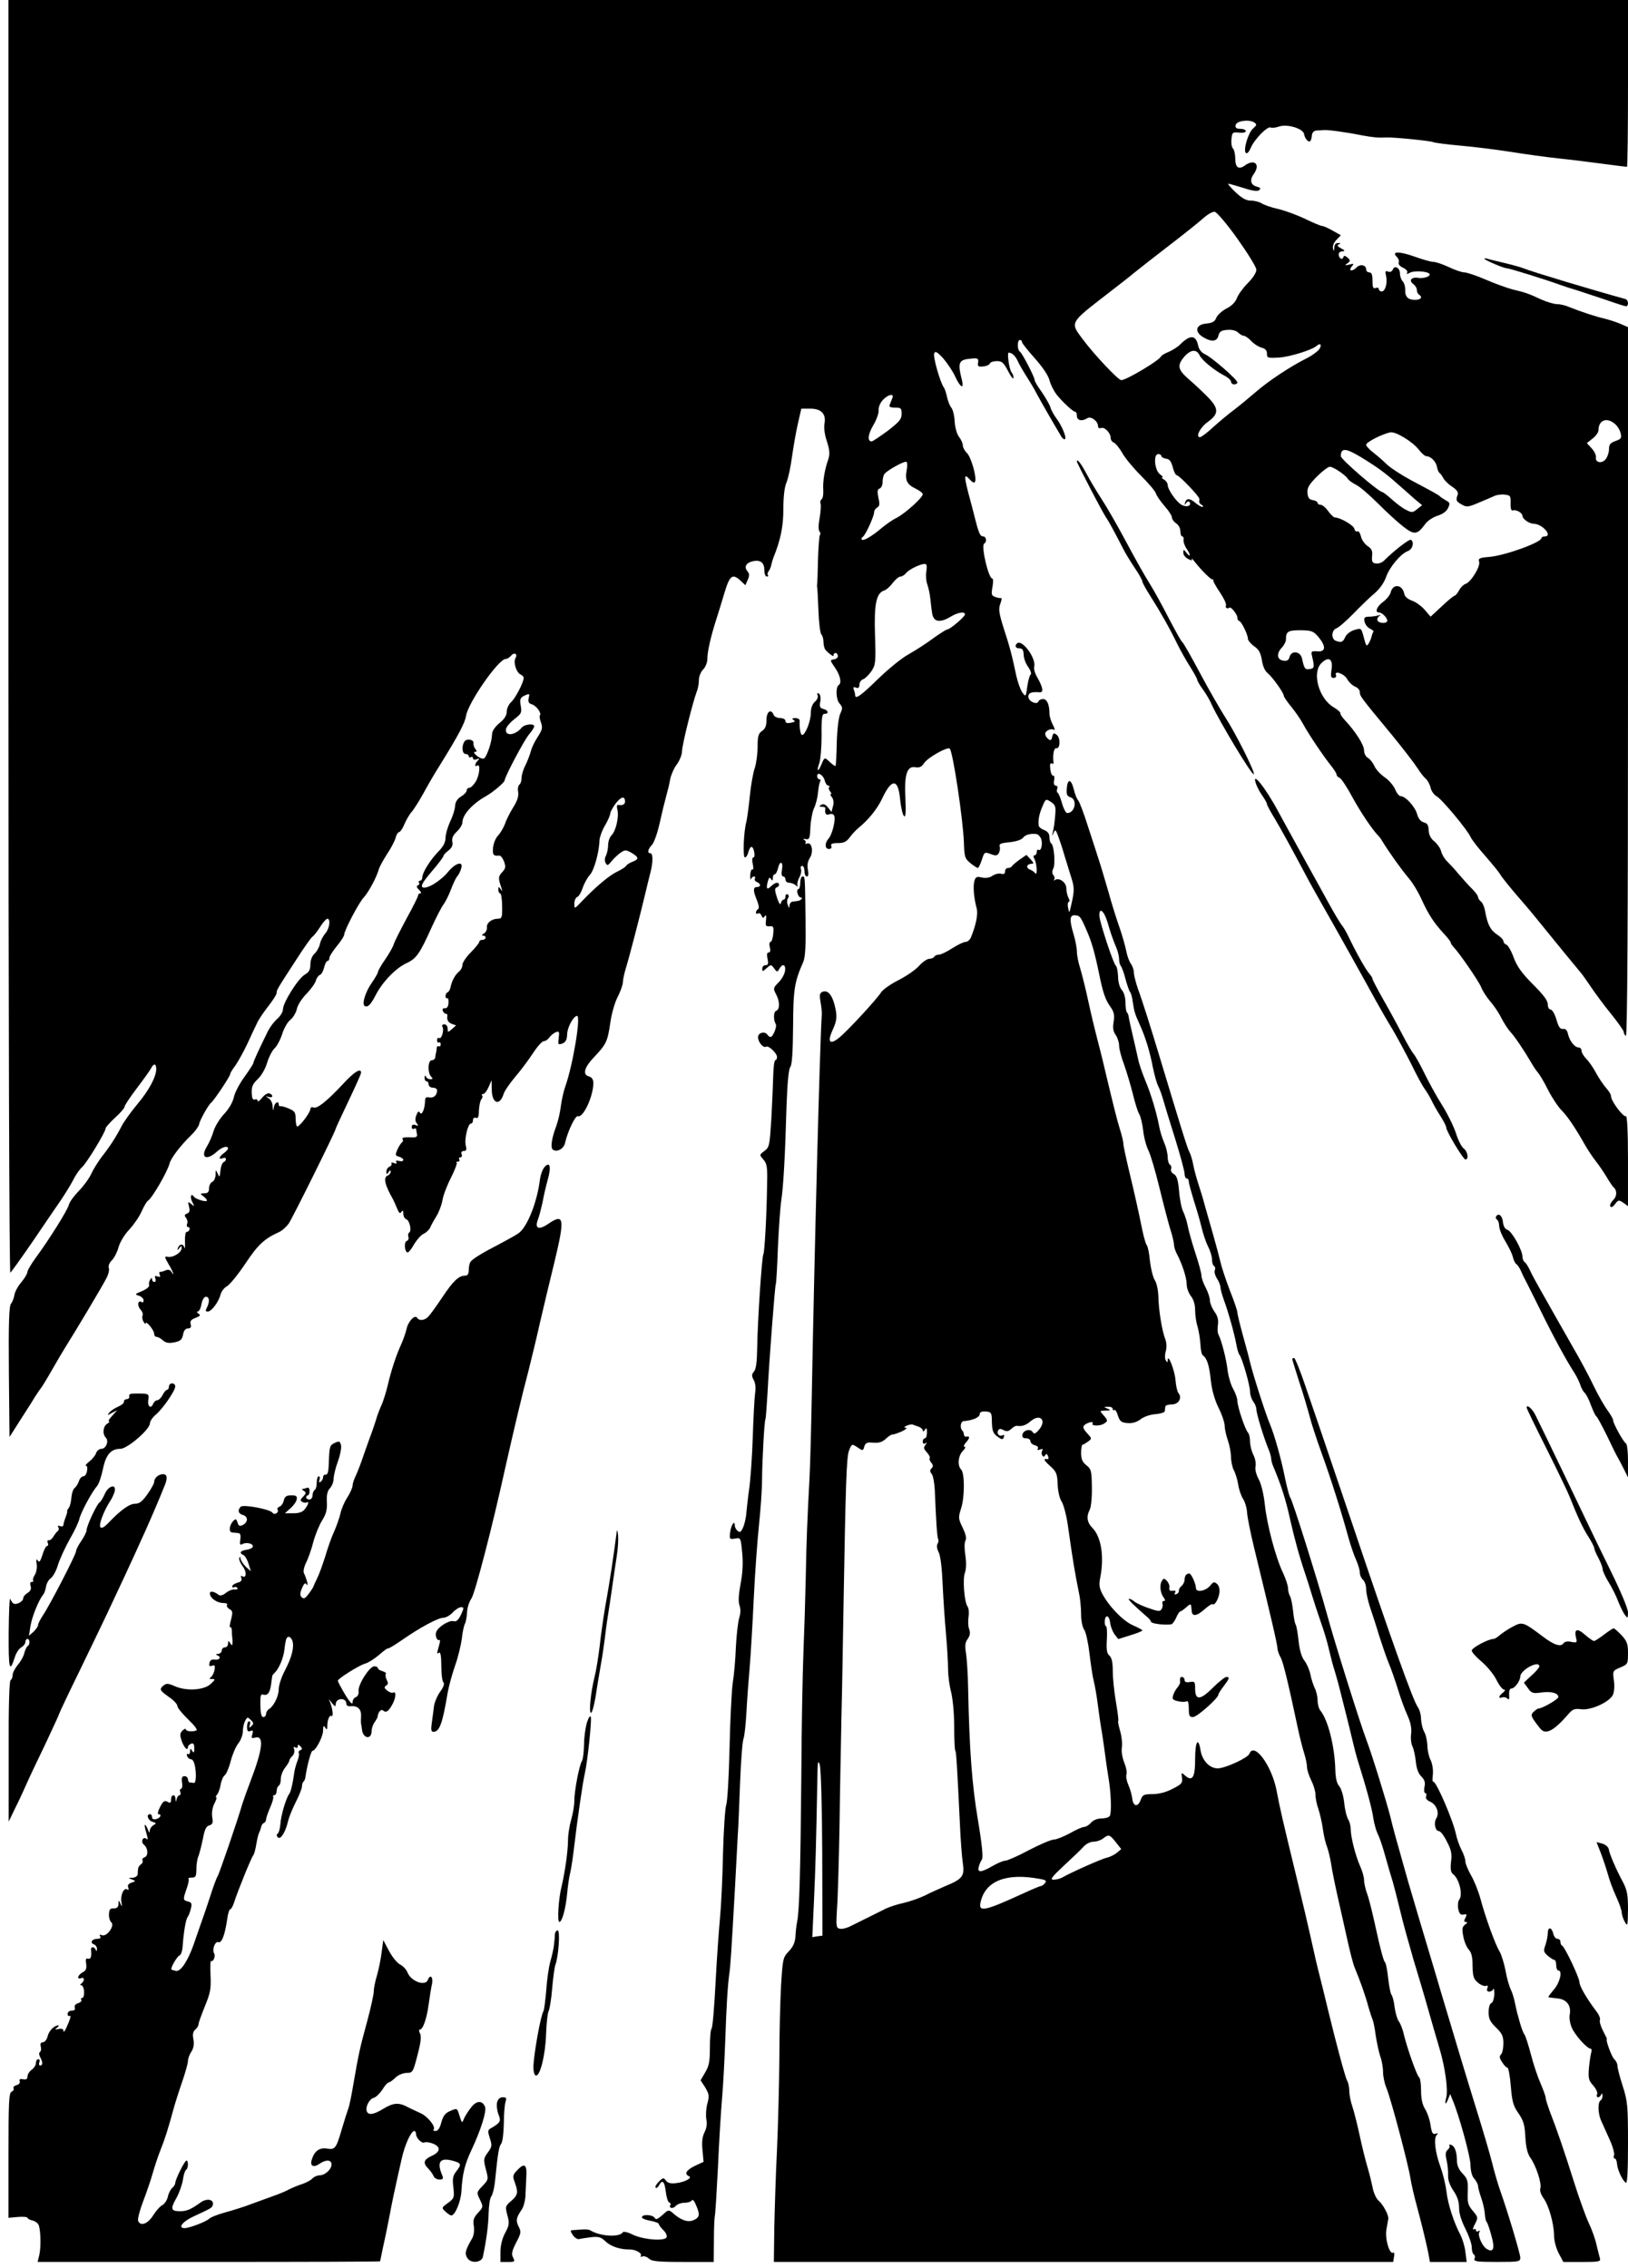 <?xml version="1.0" standalone="no"?>
<!DOCTYPE svg PUBLIC "-//W3C//DTD SVG 20010904//EN"
 "http://www.w3.org/TR/2001/REC-SVG-20010904/DTD/svg10.dtd">
<svg version="1.0" xmlns="http://www.w3.org/2000/svg"
 width="771pt" height="1074pt" viewBox="0 0 771 1074"
 preserveAspectRatio="xMidYMid meet">
<g transform="translate(0,1074) scale(0.1,-0.1)"
fill="#000000" stroke="none">
<path d="M40 7724 c0 -1809 4 -3013 9 -3010 5 4 53 71 108 151 54 80 113 166
131 192 18 27 44 68 57 93 12 25 32 54 44 64 22 20 111 166 111 183 0 5 20 28
45 51 25 22 45 46 45 52 0 6 26 45 57 86 32 42 62 84 68 95 13 26 25 24 25 -3
-1 -38 -34 -100 -91 -168 -30 -36 -62 -81 -72 -100 -26 -51 -58 -101 -95 -147
-17 -23 -40 -59 -50 -81 -10 -22 -37 -59 -59 -81 -22 -23 -44 -52 -47 -66 -7
-26 -91 -161 -158 -252 -21 -29 -38 -58 -38 -65 0 -8 -13 -30 -29 -49 -17 -20
-31 -47 -33 -61 -2 -14 -9 -32 -16 -41 -9 -11 -12 -90 -10 -323 l3 -308 54 85
c30 46 61 95 69 109 9 13 19 29 24 35 5 5 30 46 55 90 25 44 56 96 68 115 37
58 171 282 189 318 10 19 15 41 11 49 -3 9 3 24 14 35 11 10 25 37 32 61 6 24
28 61 51 85 22 24 49 63 59 87 11 24 24 47 30 50 20 13 92 137 102 176 7 26
49 82 104 136 18 17 34 40 36 50 3 19 45 94 58 103 12 9 89 124 89 134 0 5 11
23 24 40 12 17 38 63 56 101 18 39 39 84 47 100 7 17 32 53 53 80 22 28 40 56
40 63 0 14 1 17 93 158 36 56 70 105 77 109 6 4 22 24 36 46 13 21 29 39 34
39 17 0 11 -46 -9 -69 -11 -13 -23 -35 -26 -51 -3 -15 -15 -36 -26 -46 -11
-10 -19 -30 -19 -50 0 -25 -6 -37 -27 -49 -32 -19 -103 -133 -103 -164 0 -12
-12 -32 -27 -45 -16 -14 -35 -40 -44 -58 -47 -96 -69 -144 -69 -151 0 -4 -19
-33 -41 -64 -23 -31 -46 -74 -51 -96 -5 -25 -24 -58 -48 -83 -21 -23 -43 -59
-49 -81 -6 -21 -20 -53 -31 -71 -33 -54 -2 -70 48 -24 25 22 52 29 52 14 0 -4
-9 -14 -20 -22 -23 -17 -27 -32 -5 -24 8 4 15 2 15 -4 0 -6 -5 -12 -10 -14 -6
-2 -13 -17 -15 -33 -5 -42 -5 -42 -15 -20 -8 18 -9 17 -9 -8 -1 -15 -8 -30
-16 -33 -8 -4 -15 -17 -15 -30 0 -18 -6 -24 -22 -24 -21 -1 -22 -2 -5 -14 9
-7 17 -16 17 -20 0 -10 -54 6 -62 18 -13 20 -20 -2 -7 -26 11 -21 11 -22 -5
-9 -16 13 -17 12 -11 -12 5 -20 3 -28 -9 -33 -13 -5 -14 -9 -5 -20 6 -8 9 -21
5 -29 -3 -8 -1 -15 5 -15 6 0 9 -6 6 -12 -2 -7 -9 -12 -14 -11 -4 1 -8 -20 -7
-45 1 -26 0 -39 -3 -29 -5 20 -25 18 -31 -4 -3 -11 -2 -11 7 1 10 13 11 13 11
0 0 -20 -39 -45 -64 -41 -18 3 -18 1 2 -34 21 -34 32 -66 13 -36 -6 9 -15 11
-27 6 -11 -5 -22 -8 -26 -7 -4 1 -5 -5 -2 -13 5 -11 2 -13 -10 -9 -12 5 -15 2
-10 -10 3 -9 1 -16 -5 -16 -6 0 -11 6 -11 13 0 8 -3 8 -9 -2 -5 -8 -7 -20 -5
-26 3 -7 -12 -19 -33 -28 -35 -14 -36 -16 -15 -22 12 -4 22 -14 22 -22 0 -8
-4 -12 -9 -8 -18 11 -23 -16 -6 -35 9 -10 14 -23 10 -29 -3 -6 -1 -19 4 -28 6
-10 11 -14 11 -9 0 16 40 -32 40 -49 0 -8 5 -15 12 -15 6 0 19 -7 29 -16 13
-12 28 -15 54 -10 29 6 37 12 42 37 3 19 12 29 23 29 13 0 17 6 13 20 -4 15 2
22 23 30 23 9 25 13 14 20 -8 6 -10 10 -4 10 7 0 15 16 18 35 4 21 13 35 21
35 17 0 19 -23 5 -51 -8 -15 -7 -19 4 -19 18 0 52 46 61 82 4 14 17 31 30 38
13 7 52 55 87 107 59 89 90 118 159 149 14 6 35 25 46 40 18 26 223 439 223
450 0 2 27 61 60 130 33 69 60 129 60 135 0 24 -33 4 -86 -54 -78 -83 -121
-117 -139 -111 -9 4 -15 0 -15 -7 -1 -19 -56 -90 -64 -82 -3 3 -6 21 -6 38 0
27 -5 35 -32 46 -18 8 -36 13 -40 11 -5 -1 -8 3 -8 8 0 20 -19 10 -23 -12 -4
-20 -4 -20 -6 4 0 15 -9 32 -19 38 -16 11 -16 11 1 6 20 -6 23 9 3 17 -7 3
-23 -6 -35 -21 -11 -14 -21 -21 -21 -14 0 6 -6 9 -13 6 -10 -3 -14 6 -15 32
-1 29 5 42 29 65 17 16 36 49 44 77 8 27 24 57 34 67 11 9 28 40 37 68 9 29
27 60 40 69 12 10 26 33 30 51 3 17 24 50 46 72 21 22 41 50 44 62 3 12 12 24
19 27 7 2 16 18 20 35 4 17 11 31 16 31 5 0 9 6 9 14 0 8 16 33 35 56 19 23
35 48 35 54 0 20 69 151 92 176 23 24 63 99 72 134 3 11 21 44 39 72 19 28 37
63 41 78 3 14 11 26 16 26 5 0 17 17 25 37 9 21 24 47 34 58 10 11 36 52 57
90 21 39 55 97 76 130 90 145 120 202 125 235 10 63 154 270 188 270 7 0 18 7
25 15 16 19 33 9 21 -12 -11 -20 5 -69 25 -77 8 -3 14 -10 14 -16 0 -21 -39
-96 -59 -114 -12 -11 -21 -31 -21 -45 0 -18 -11 -36 -35 -55 -23 -20 -35 -38
-35 -55 0 -30 -22 -97 -36 -111 -5 -5 -19 -1 -34 10 -14 11 -19 20 -11 20 10
0 11 3 2 14 -6 8 -10 20 -9 27 4 18 -33 24 -43 7 -14 -22 -10 -58 6 -58 8 0
15 -5 15 -11 0 -5 5 -7 10 -4 5 3 10 1 10 -5 0 -7 7 -9 18 -5 14 5 15 4 5 -6
-15 -15 -17 -33 -3 -24 17 10 11 -45 -7 -76 -10 -16 -23 -29 -30 -29 -7 0 -13
-6 -13 -13 0 -7 -12 -20 -26 -28 -18 -11 -28 -26 -29 -47 -1 -17 -12 -50 -24
-74 -11 -25 -21 -58 -21 -75 0 -20 -10 -41 -33 -64 -40 -41 -77 -101 -77 -123
0 -9 -5 -16 -11 -16 -5 0 -8 -4 -5 -9 4 -5 1 -11 -5 -13 -8 -3 -6 -10 5 -21
10 -9 13 -17 7 -17 -6 0 -11 -4 -11 -10 0 -5 -24 -54 -54 -108 -29 -54 -57
-109 -61 -122 -4 -14 -23 -47 -41 -73 -19 -27 -34 -54 -34 -59 0 -5 -13 -28
-29 -51 -31 -44 -48 -101 -34 -110 14 -9 29 6 52 51 31 61 94 127 145 151 48
22 64 45 121 172 21 46 46 94 55 106 9 12 25 43 35 70 10 26 23 55 30 63 7 8
16 25 19 38 12 37 -26 27 -61 -15 -36 -45 -103 -85 -122 -74 -9 6 2 26 43 74
31 36 56 69 56 74 0 4 11 16 24 26 16 13 22 25 18 42 -3 17 4 31 22 48 14 13
26 33 26 43 0 36 47 88 111 124 33 18 89 66 89 75 0 16 92 190 115 217 14 16
25 34 25 39 0 15 -47 10 -60 -7 -32 -38 -82 -41 -73 -4 3 11 21 31 40 46 32
24 35 30 29 63 -5 31 -2 38 19 48 23 10 24 9 19 -12 -4 -18 -1 -25 15 -30 21
-6 47 -42 38 -52 -3 -2 -1 -18 5 -34 9 -25 6 -35 -16 -69 -14 -21 -28 -51 -32
-67 -4 -15 -15 -45 -25 -65 -11 -21 -19 -48 -19 -62 0 -14 -5 -28 -10 -31 -6
-4 -9 -20 -6 -35 3 -20 -4 -42 -23 -72 -15 -24 -33 -59 -39 -78 -7 -19 -22
-44 -33 -56 -12 -12 -22 -38 -24 -58 -3 -34 2 -40 30 -37 6 0 16 -12 22 -28 9
-25 8 -33 -9 -51 -19 -20 -19 -29 -3 -75 5 -16 5 -17 -4 -5 -9 13 -11 13 -11
-2 0 -10 4 -18 9 -18 4 0 9 -27 9 -60 1 -55 -1 -60 -21 -60 -30 -1 -54 -21
-51 -42 1 -10 -5 -22 -14 -28 -10 -5 -12 -10 -4 -10 17 0 15 -20 -3 -20 -8 0
-15 -4 -15 -9 0 -5 -18 -28 -40 -50 -22 -22 -40 -49 -40 -59 0 -11 -7 -25 -16
-32 -19 -16 -34 -44 -40 -73 -2 -12 -8 -23 -14 -25 -5 -2 -10 -10 -10 -18 0
-9 4 -13 8 -10 4 2 7 -8 6 -22 -1 -18 -7 -27 -17 -26 -9 1 -13 -4 -10 -12 3
-8 9 -14 14 -14 5 0 8 -3 8 -7 -4 -22 3 -34 21 -41 l20 -7 -20 -18 c-19 -16
-20 -16 -20 3 0 11 -7 20 -16 20 -8 0 -12 -5 -9 -11 10 -15 -4 -61 -15 -54 -6
3 -10 -1 -10 -10 0 -9 4 -14 8 -11 5 3 9 -1 9 -9 0 -8 -4 -12 -9 -9 -4 3 -9
-1 -10 -8 0 -7 -2 -17 -3 -23 -2 -5 -3 -16 -4 -22 0 -7 -8 -13 -16 -13 -19 0
-21 -60 -3 -78 9 -9 8 -12 -4 -12 -9 0 -19 6 -21 13 -3 7 -6 5 -6 -5 -1 -10 4
-18 9 -18 6 0 10 -7 10 -15 0 -8 9 -15 20 -15 11 0 20 -6 20 -12 0 -24 -16
-38 -37 -34 -15 3 -20 -1 -20 -17 -1 -38 -15 -70 -24 -56 -6 10 -10 7 -17 -11
-7 -17 -6 -30 2 -39 9 -12 8 -13 -6 -8 -12 4 -18 1 -18 -9 0 -8 5 -12 10 -9 5
3 10 3 11 -2 0 -4 2 -15 4 -24 2 -13 -5 -16 -36 -14 -23 1 -36 -2 -33 -7 4 -6
3 -13 -2 -17 -5 -3 -15 -19 -22 -34 -11 -26 -10 -29 8 -34 11 -3 20 -10 20
-15 0 -6 -9 -8 -20 -5 -13 3 -18 1 -13 -6 4 -7 0 -8 -11 -4 -9 4 -15 3 -12 -2
3 -5 -1 -11 -9 -15 -8 -3 -15 -13 -15 -23 0 -15 2 -16 10 -3 7 10 10 11 10 2
0 -7 -6 -15 -14 -18 -22 -9 -14 -44 26 -114 4 -8 13 -28 19 -43 9 -22 14 -25
20 -15 6 9 9 7 9 -8 0 -12 6 -24 14 -27 16 -6 27 -55 14 -63 -5 -3 -7 -12 -4
-20 3 -8 0 -17 -8 -20 -14 -5 -10 -54 5 -54 5 0 19 18 31 40 13 21 33 44 46
49 12 6 25 19 29 28 4 10 17 34 29 53 12 19 25 53 29 75 3 22 21 70 40 107 18
36 31 69 28 72 -4 3 -1 6 6 6 7 0 9 5 6 10 -3 6 -1 10 5 10 7 0 10 7 6 15 -3
9 0 15 10 15 12 0 15 6 10 25 -8 30 10 105 24 105 6 0 10 7 10 16 0 10 6 14
14 11 10 -4 14 5 14 34 1 22 6 46 11 53 6 7 8 16 4 19 -3 4 -1 7 5 7 7 0 18
15 26 33 l14 32 1 -46 c1 -65 38 -77 56 -19 4 14 29 50 54 80 26 30 64 81 85
113 20 31 43 57 51 57 8 0 20 8 27 18 7 10 21 21 31 25 15 5 17 2 13 -28 -4
-31 -3 -33 17 -26 16 6 22 17 23 44 1 34 30 86 47 87 19 0 -20 -235 -56 -335
-8 -22 -17 -64 -21 -93 -3 -28 -13 -71 -22 -95 -22 -58 -28 -103 -15 -111 20
-13 51 5 57 32 12 54 49 132 61 127 25 -9 73 94 73 157 0 17 -7 27 -20 31 -32
8 -24 41 21 89 61 64 66 76 79 163 6 44 22 101 36 126 13 26 24 57 24 69 0 12
7 43 15 69 16 52 65 241 90 346 9 39 21 86 26 106 12 47 12 89 -1 89 -16 0
-12 19 8 40 10 11 26 57 36 102 10 46 24 103 31 128 7 25 16 61 19 81 4 19 17
51 31 69 14 19 25 47 25 63 0 28 50 230 70 283 6 14 10 39 10 55 0 16 9 38 20
49 11 11 20 33 20 50 0 34 15 101 40 180 10 30 28 90 41 133 25 83 38 93 77
57 l22 -21 11 25 c9 20 9 29 -1 41 -18 21 -6 41 27 48 36 7 53 -8 53 -44 0
-16 5 -29 12 -29 6 0 8 3 5 7 -4 3 -2 11 3 18 5 6 11 20 13 31 2 10 7 26 10
34 34 84 47 147 47 230 0 57 5 104 15 126 8 20 20 75 26 122 7 48 19 119 28
157 l16 70 40 0 c53 1 78 -24 70 -69 -4 -20 0 -53 11 -85 13 -42 15 -60 7 -85
-18 -50 -27 -108 -24 -147 1 -20 -2 -40 -8 -43 -5 -4 -8 -13 -5 -20 3 -8 1
-38 -4 -67 -6 -32 -7 -58 -1 -65 5 -6 6 -14 2 -17 -3 -4 -7 -55 -9 -114 -1
-60 -3 -112 -4 -118 -1 -5 -1 -12 0 -15 1 -3 4 -52 6 -109 2 -58 8 -109 14
-115 5 -5 10 -21 10 -35 0 -15 4 -30 8 -36 12 -16 43 -39 40 -29 -2 5 2 10 7
12 6 2 11 -4 13 -12 2 -8 -6 -16 -18 -18 -20 -3 -20 -4 5 -40 25 -37 32 -72
17 -82 -15 -9 -13 -69 4 -87 15 -17 15 -23 4 -47 -8 -16 -15 -72 -17 -136 -1
-60 -4 -111 -6 -113 -2 -1 -13 6 -25 17 -27 26 -27 26 -42 -10 -16 -39 -24
-33 -10 6 6 16 11 75 11 132 -1 84 2 102 14 102 22 0 18 17 -5 23 -17 4 -20
11 -15 36 3 17 0 33 -7 37 -7 5 -9 2 -6 -8 4 -8 -2 -22 -13 -31 -12 -11 -19
-30 -19 -53 0 -38 -26 -104 -41 -104 -8 0 -13 30 -12 68 1 6 -9 12 -21 12 -15
0 -17 -3 -8 -9 10 -6 7 -10 -12 -13 -18 -4 -26 -1 -26 8 0 8 -11 14 -25 14
-14 0 -28 7 -31 15 -12 31 -34 16 -34 -24 0 -28 -6 -42 -21 -52 -17 -12 -21
-24 -21 -74 0 -33 -6 -78 -13 -100 -8 -22 -19 -83 -24 -135 -5 -52 -13 -106
-16 -120 -13 -45 -18 -170 -7 -170 5 0 13 11 16 25 4 14 10 25 15 25 5 0 11
-11 13 -25 3 -14 1 -25 -4 -25 -6 0 -7 -14 -3 -31 4 -17 3 -29 -1 -26 -5 3
-10 -9 -11 -26 0 -18 1 -26 4 -19 2 6 9 12 14 12 6 0 7 -5 4 -10 -3 -6 1 -13
9 -16 20 -8 21 -24 1 -24 -19 0 -19 -18 0 -63 9 -23 11 -38 5 -42 -6 -3 -10
-11 -10 -16 0 -6 5 -7 10 -4 6 3 13 -1 16 -10 6 -13 9 -14 16 -3 6 9 8 3 6
-18 -4 -27 -1 -31 16 -30 19 2 21 -2 18 -36 -2 -21 -8 -38 -13 -38 -5 0 -7
-11 -3 -25 4 -16 2 -25 -6 -25 -8 0 -9 -10 -5 -30 5 -23 3 -30 -9 -30 -9 0
-16 -7 -16 -17 0 -14 2 -14 21 3 20 18 21 18 35 -1 14 -19 16 -19 25 -2 15 26
31 21 27 -10 -2 -14 -15 -39 -30 -54 -26 -26 -27 -29 -13 -56 19 -35 19 -72 1
-79 -13 -5 -14 -43 -2 -63 7 -11 -13 -61 -25 -61 -4 0 -11 5 -14 10 -12 19
-45 11 -45 -11 0 -23 25 -53 38 -45 12 7 52 -31 52 -49 0 -8 -4 -15 -8 -15 -5
0 -9 -33 -10 -72 -1 -40 -5 -133 -9 -206 -8 -126 -9 -134 -33 -152 -24 -18
-24 -18 -5 -40 17 -19 20 -35 18 -114 -2 -152 -12 -326 -18 -336 -7 -12 -27
-312 -29 -441 -1 -66 -5 -101 -15 -113 -12 -14 -12 -21 -1 -41 8 -15 10 -39 6
-63 -3 -21 -8 -115 -11 -208 -3 -93 -11 -203 -17 -244 -6 -41 -11 -91 -13
-110 -1 -19 -7 -50 -14 -68 -11 -26 -16 -30 -27 -21 -8 6 -14 18 -14 26 0 28
-18 2 -22 -32 -4 -33 -3 -34 23 -30 27 5 27 5 34 -68 5 -48 2 -97 -8 -148 -9
-49 -11 -83 -5 -100 6 -15 6 -37 -1 -59 -6 -19 -13 -82 -16 -140 -2 -58 -9
-134 -15 -170 -5 -36 -12 -174 -15 -308 -3 -134 -10 -255 -16 -269 -5 -15 -12
-119 -15 -232 -2 -113 -9 -249 -14 -301 -5 -52 -15 -189 -21 -305 -6 -115 -14
-214 -19 -220 -5 -5 -8 -46 -8 -90 0 -65 -4 -87 -22 -117 l-22 -38 22 -34 c18
-31 20 -40 10 -76 -6 -22 -8 -55 -5 -74 5 -22 1 -44 -9 -63 -10 -21 -13 -46
-9 -84 l5 -55 -41 -19 c-41 -20 -52 -39 -28 -49 18 -8 -21 -29 -63 -33 -24 -3
-38 1 -46 12 -11 15 -14 15 -34 -5 -12 -12 -19 -25 -15 -28 4 -4 11 1 16 11
16 29 26 19 32 -30 3 -26 10 -49 16 -51 6 -2 9 -8 6 -12 -10 -16 13 -20 25 -5
7 8 25 15 41 15 15 0 31 5 35 11 4 7 12 -1 20 -21 20 -46 18 -59 -11 -72 -27
-12 -60 -1 -99 34 -14 13 -21 14 -32 5 -40 -36 -46 -39 -53 -29 -10 17 -61 19
-61 3 0 -5 18 -12 40 -16 22 -4 40 -11 40 -15 0 -5 10 -18 21 -29 12 -11 19
-26 16 -34 -8 -20 -111 -12 -162 13 -21 11 -42 15 -45 11 -15 -26 -109 -20
-155 9 -5 3 -20 5 -32 4 -13 -1 -33 -2 -44 -3 -20 -1 -20 -2 -6 -24 8 -12 21
-20 29 -19 7 2 32 6 56 9 37 4 48 1 70 -20 25 -24 71 -39 116 -38 26 0 58 -18
51 -29 -3 -6 0 -7 8 -4 8 3 21 -2 30 -10 13 -13 43 -16 161 -16 l146 0 1 98
c0 53 2 106 4 117 3 11 9 114 15 230 5 116 14 266 20 335 6 69 12 193 15 275
5 149 11 252 19 310 5 31 10 107 27 410 5 99 11 209 13 245 3 36 7 148 11 250
4 102 11 195 16 207 5 12 11 69 14 125 3 57 10 150 15 208 5 58 14 209 20 335
6 127 18 284 25 350 7 66 14 161 14 210 1 99 11 277 16 285 2 3 6 59 10 125 8
156 35 507 39 514 2 3 7 80 10 171 4 91 11 192 16 225 10 68 18 202 25 449 4
110 10 175 18 184 8 10 12 70 13 191 1 177 6 210 48 306 10 22 13 78 11 205
-3 206 -2 200 -15 200 -5 0 -10 -13 -10 -30 0 -16 -4 -30 -9 -30 -5 0 -7 -9
-4 -20 3 -11 10 -20 16 -20 6 0 7 -3 3 -7 -8 -8 -13 -9 -41 -12 -8 0 -15 -9
-16 -18 0 -15 -2 -15 -8 2 -5 11 -4 25 1 32 5 7 5 14 -2 18 -5 3 -10 -1 -10
-9 0 -9 -4 -16 -9 -16 -5 0 -11 -8 -13 -17 -2 -11 -9 0 -18 26 -11 34 -12 45
-2 49 15 5 16 22 1 22 -6 0 -17 -7 -26 -15 -20 -21 -26 -14 -17 20 5 20 9 23
15 13 7 -10 9 -9 9 5 0 9 4 17 9 17 5 0 12 14 16 30 9 39 26 29 18 -10 -3 -19
-1 -30 6 -30 6 0 11 -7 11 -15 0 -8 8 -15 18 -15 10 0 24 -6 31 -12 8 -7 11
-8 8 -2 -3 6 0 23 8 38 8 14 12 33 8 41 -3 8 0 15 6 15 6 0 11 -11 11 -25 0
-14 5 -25 11 -25 8 0 9 11 5 32 -4 20 -1 39 9 55 19 28 10 77 -12 69 -8 -3
-12 -2 -8 3 3 5 -1 12 -7 15 -7 4 -4 5 7 3 18 -4 21 2 23 57 2 34 10 75 18 91
8 17 16 49 18 71 2 23 6 46 10 53 4 6 2 11 -3 11 -6 0 -11 7 -11 15 0 23 29 6
36 -21 3 -13 11 -24 17 -24 6 0 7 -3 4 -7 -4 -3 -2 -12 4 -20 6 -7 8 -13 4
-13 -4 0 -2 -7 5 -15 7 -9 10 -25 5 -42 l-7 -28 -17 22 c-12 15 -22 18 -32 12
-11 -7 -11 -9 3 -9 10 0 17 -3 17 -7 -4 -24 2 -35 18 -29 9 4 20 2 23 -5 10
-15 -8 -90 -26 -110 -19 -21 -18 -49 2 -49 10 0 14 6 11 14 -4 10 4 14 31 14
29 0 41 6 57 28 11 15 29 34 40 43 48 39 89 90 112 138 46 99 77 98 86 -3 4
-37 12 -72 18 -78 8 -8 10 14 7 84 -6 114 8 155 48 147 19 -3 29 2 41 20 17
26 111 79 121 68 15 -14 63 -335 67 -444 2 -69 5 -77 31 -98 16 -13 32 -23 35
-23 3 0 12 17 19 39 12 37 13 38 42 27 23 -9 31 -8 38 4 5 8 7 22 5 31 -5 13
4 17 46 21 31 3 57 12 64 21 10 14 33 21 62 18 7 0 17 -9 22 -19 11 -21 3 -65
-10 -56 -5 3 -9 -2 -9 -10 0 -9 -5 -16 -10 -16 -7 0 -7 -6 0 -19 11 -22 14
-82 2 -65 -4 6 -15 13 -25 17 -20 8 -14 27 9 27 11 0 10 5 -5 21 l-20 21 -33
-23 c-18 -13 -34 -27 -36 -31 -2 -4 -10 -8 -18 -8 -8 0 -14 -7 -14 -16 0 -11
-6 -15 -19 -11 -11 3 -29 -2 -41 -10 -13 -9 -31 -12 -50 -8 -25 6 -30 3 -36
-19 -6 -26 -2 -77 12 -129 6 -26 -3 -74 -27 -134 -5 -13 -17 -23 -26 -23 -10
0 -38 -14 -63 -30 -25 -16 -53 -30 -62 -30 -9 0 -20 -4 -23 -10 -3 -5 -14 -10
-24 -10 -10 0 -32 -15 -49 -34 -16 -18 -61 -49 -97 -67 -37 -19 -75 -45 -83
-59 -22 -34 -156 -179 -196 -212 -45 -37 -59 -24 -34 32 23 50 24 68 10 124
-13 48 -33 69 -56 60 -14 -6 -16 -14 -10 -48 4 -22 7 -50 6 -61 -9 -123 -35
-1130 -47 -1780 -3 -170 -8 -355 -11 -410 -10 -187 -15 -300 -18 -475 -2 -96
-7 -256 -11 -355 -4 -99 -9 -362 -10 -585 -4 -451 -9 -638 -20 -690 -4 -19 -7
-52 -8 -72 -2 -25 -11 -46 -31 -67 -28 -29 -29 -35 -37 -163 -4 -73 -8 -230
-8 -348 -1 -118 -6 -309 -11 -425 -6 -116 -11 -283 -13 -373 l-2 -162 1466 0
1467 0 4 25 c3 13 1 22 -4 19 -17 -11 -40 66 -32 110 4 22 8 46 9 51 2 17 -26
69 -46 85 -10 8 -23 35 -28 60 -5 25 -16 70 -25 100 -9 30 -26 98 -37 150 -11
52 -27 114 -35 138 -8 23 -14 56 -14 72 0 17 -4 38 -10 48 -9 16 -50 168 -91
337 -10 44 -28 114 -38 155 -11 41 -29 120 -41 175 -12 55 -42 183 -67 285
-70 288 -82 340 -97 421 -23 120 -107 233 -129 175 -8 -20 -115 -69 -150 -69
-38 0 -73 36 -81 84 -11 68 -26 44 -26 -41 0 -87 -13 -108 -49 -76 -16 15 -17
14 -13 -12 3 -25 -2 -30 -45 -52 -30 -16 -65 -25 -94 -25 -42 0 -48 -3 -57
-28 -14 -36 -36 -31 -40 9 -2 16 -10 44 -18 62 -8 18 -13 41 -9 51 3 10 -2 35
-11 56 -9 23 -14 53 -11 71 3 18 -1 53 -8 77 -7 25 -12 47 -9 49 2 3 -3 42
-11 89 -8 46 -15 112 -15 145 0 44 -5 65 -16 75 -12 10 -15 27 -12 76 2 35 0
63 -4 63 -4 0 -7 11 -6 25 3 34 22 26 26 -11 2 -16 11 -39 20 -52 l18 -23 57
18 c31 9 57 20 57 23 0 3 -21 14 -46 25 -47 21 -114 91 -145 151 -13 26 -15
43 -8 76 19 99 4 192 -38 234 -25 25 -29 54 -12 86 6 11 11 59 10 105 -1 78
-3 87 -26 105 -19 15 -25 29 -25 59 0 21 3 39 8 39 4 0 15 7 26 15 17 13 17
14 -3 36 -24 26 -26 35 -9 46 19 11 39 13 32 2 -7 -11 36 -12 54 0 20 12 19
16 -2 40 -19 21 -19 21 10 22 25 0 26 2 9 9 -19 8 -19 9 3 9 12 1 22 -4 22
-11 0 -6 3 -8 7 -4 4 3 12 -8 17 -26 9 -28 17 -34 45 -36 23 -2 43 3 63 18 17
13 48 23 71 24 23 2 43 8 43 14 1 7 2 17 3 22 0 6 14 10 30 10 33 0 51 31 32
54 -6 7 -12 35 -14 62 -4 46 -36 128 -37 94 0 -12 -2 -13 -9 -1 -5 8 -5 27 0
43 5 18 4 40 -2 56 -16 40 -32 140 -33 202 -1 32 -8 66 -18 80 -8 14 -18 54
-22 89 -3 35 -10 69 -15 75 -5 6 -14 38 -21 71 -17 83 -34 162 -64 286 -14 59
-26 115 -26 124 0 10 -7 38 -15 64 -16 51 -31 113 -70 276 -14 61 -33 135 -41
165 -8 30 -26 105 -39 165 -13 61 -31 132 -39 159 -9 27 -16 63 -16 80 0 17
-7 53 -15 80 -21 70 -20 94 6 92 23 -1 27 -6 57 -76 22 -50 37 -103 57 -200
18 -90 30 -125 55 -159 16 -23 19 -38 14 -70 -5 -28 -2 -46 10 -62 9 -13 16
-36 16 -51 0 -15 11 -56 24 -90 12 -35 31 -97 41 -138 10 -41 23 -84 30 -95 7
-11 15 -46 19 -78 3 -32 15 -75 25 -95 10 -20 33 -98 51 -172 18 -74 41 -162
51 -196 11 -33 19 -68 19 -78 0 -10 6 -30 14 -44 25 -48 46 -112 46 -143 0
-17 9 -42 20 -56 13 -16 20 -41 20 -67 0 -23 5 -57 11 -76 6 -19 12 -57 14
-83 1 -27 6 -52 12 -55 19 -13 30 -47 37 -116 5 -46 17 -90 36 -130 17 -33 30
-73 30 -87 0 -15 7 -46 15 -69 8 -23 15 -59 15 -79 0 -20 6 -48 13 -62 8 -14
17 -44 21 -68 3 -23 14 -54 23 -68 9 -14 18 -43 19 -64 1 -21 16 -96 33 -166
84 -344 111 -462 111 -478 0 -9 7 -29 15 -43 13 -24 37 -126 82 -337 8 -38 21
-90 29 -115 8 -25 14 -55 14 -68 0 -12 9 -40 20 -62 11 -22 20 -52 20 -68 0
-16 6 -47 14 -68 7 -22 17 -64 21 -94 4 -30 13 -69 20 -85 6 -17 15 -53 19
-80 4 -28 18 -97 31 -155 13 -58 34 -150 46 -205 12 -55 27 -113 34 -130 25
-59 54 -141 65 -185 7 -25 16 -52 20 -61 4 -9 11 -42 15 -75 5 -32 14 -76 21
-98 8 -21 14 -55 14 -76 0 -21 7 -55 16 -76 20 -47 103 -359 114 -429 4 -27
18 -86 30 -130 22 -81 48 -187 57 -237 l5 -28 87 0 87 0 -6 48 c-3 26 -14 61
-23 79 -32 60 -60 147 -67 208 -4 33 -17 85 -28 115 -25 67 -33 135 -18 151 8
9 7 10 -5 6 -14 -4 -18 3 -24 40 -3 25 -15 59 -26 77 -13 21 -19 49 -19 88 0
31 -4 59 -9 62 -10 6 -54 129 -72 201 -6 28 -18 57 -25 65 -6 8 -15 37 -19 65
-3 27 -10 54 -15 60 -5 6 -12 43 -16 81 -4 38 -11 72 -16 75 -5 3 -22 66 -38
140 -16 74 -35 154 -44 178 -9 24 -16 55 -16 70 0 14 -9 44 -19 66 -21 47 -44
136 -44 173 0 15 -5 36 -12 47 -7 11 -16 47 -19 80 -4 34 -14 67 -24 78 -11
13 -17 38 -18 76 -3 112 -34 236 -71 282 -7 8 -13 30 -13 48 0 17 -6 44 -14
59 -7 15 -16 43 -20 63 -4 21 -16 49 -27 64 -14 17 -24 49 -29 95 -4 37 -10
73 -14 78 -4 6 -9 34 -12 63 -3 29 -9 60 -14 70 -6 10 -10 27 -10 39 0 12 -11
45 -24 73 -35 73 -76 228 -86 324 -5 47 -17 97 -29 119 -12 22 -18 47 -15 60
3 13 -1 37 -10 55 -9 18 -16 46 -16 64 0 17 -4 35 -9 41 -14 13 -51 125 -51
151 0 12 -9 37 -19 55 -11 18 -23 58 -27 88 -6 55 -29 142 -43 170 -5 8 -6 30
-3 48 3 24 -2 42 -17 62 -11 16 -21 40 -21 52 0 13 -9 40 -20 61 -11 20 -20
46 -20 57 0 11 -13 59 -29 107 -16 49 -32 106 -36 128 -4 22 -14 52 -21 67 -8
14 -17 59 -20 98 -5 54 -11 73 -25 81 -10 5 -16 16 -13 23 3 8 1 17 -5 21 -6
3 -11 20 -11 36 0 16 -7 46 -16 67 -9 20 -20 55 -24 77 -13 69 -40 157 -66
219 -14 34 -30 79 -34 101 -5 22 -16 72 -25 110 -9 39 -18 78 -19 87 -1 10 -5
21 -9 24 -4 4 -7 25 -7 47 0 24 -7 48 -17 59 -10 11 -18 38 -18 64 -1 25 -6
49 -11 52 -11 8 -73 196 -77 231 -4 49 21 31 38 -26 17 -57 21 -70 44 -126 6
-15 11 -38 11 -50 0 -13 4 -27 9 -32 4 -6 14 -32 21 -60 7 -27 17 -55 21 -61
5 -5 11 -26 13 -45 8 -52 11 -60 33 -109 27 -59 49 -130 63 -205 7 -33 17 -71
24 -85 7 -14 18 -43 24 -65 6 -22 32 -106 57 -186 25 -80 45 -155 45 -167 0
-12 5 -22 10 -22 6 0 10 -7 10 -15 0 -8 11 -47 23 -87 13 -40 30 -98 37 -128
7 -30 21 -72 31 -92 11 -21 19 -48 19 -62 0 -14 4 -27 10 -31 5 -3 7 -12 3
-20 -3 -9 2 -26 11 -40 9 -13 16 -32 16 -42 1 -10 8 -36 16 -58 20 -53 50
-160 59 -210 4 -22 10 -44 15 -50 13 -16 50 -145 50 -174 0 -15 7 -36 15 -47
8 -10 15 -27 15 -37 0 -20 34 -131 56 -185 8 -18 14 -40 14 -48 0 -9 6 -30 14
-47 33 -79 56 -149 76 -242 22 -96 42 -170 74 -265 8 -25 22 -67 30 -95 8 -27
27 -84 41 -125 15 -41 33 -102 40 -135 8 -33 18 -73 24 -90 5 -16 14 -48 20
-70 22 -86 54 -213 66 -265 7 -30 19 -77 28 -105 39 -124 66 -224 71 -265 4
-25 13 -57 20 -72 8 -14 24 -61 36 -105 12 -43 28 -98 36 -123 7 -25 24 -90
37 -145 13 -55 41 -154 60 -220 20 -66 51 -169 68 -230 17 -60 42 -146 55
-190 28 -93 43 -200 33 -238 -9 -33 -2 -36 10 -4 l9 22 10 -25 c31 -72 86
-271 86 -311 1 -30 7 -54 19 -66 9 -11 17 -26 17 -34 0 -8 7 -33 15 -56 8 -23
16 -57 17 -75 1 -18 5 -35 8 -38 4 -3 14 -32 23 -65 18 -63 10 -83 -23 -63
-21 14 -43 64 -34 79 4 8 3 9 -4 5 -7 -4 -12 -2 -12 4 0 6 -5 8 -11 4 -6 -3
-3 8 6 25 16 31 15 33 -10 63 -23 27 -26 39 -24 90 2 51 -1 62 -24 86 -17 17
-27 39 -27 58 0 43 -10 72 -27 78 -7 3 -12 2 -9 -3 3 -5 0 -14 -8 -20 -10 -9
-12 -21 -5 -50 5 -21 8 -54 7 -72 -1 -22 9 -48 26 -73 18 -26 26 -52 26 -80 0
-27 11 -62 30 -99 16 -32 30 -71 30 -87 0 -16 4 -31 10 -35 5 -3 7 -12 3 -20
-4 -13 12 -15 106 -15 103 0 111 1 111 20 0 18 -59 216 -96 320 -9 25 -27 86
-39 135 -13 50 -43 151 -66 225 -79 256 -74 242 -174 575 -13 44 -32 109 -43
145 -34 112 -93 312 -113 380 -56 198 -71 251 -85 310 -19 74 -86 291 -114
365 -29 76 -155 477 -185 590 -42 153 -166 549 -175 555 -3 3 -14 43 -24 90
-18 92 -51 207 -71 255 -21 49 -79 230 -95 295 -4 19 -20 77 -34 128 -14 51
-26 100 -26 108 0 8 -16 55 -36 105 -19 50 -39 110 -44 133 -5 22 -21 82 -35
131 -14 50 -32 113 -40 140 -7 28 -21 73 -30 100 -9 28 -20 68 -24 90 -4 22
-12 49 -18 60 -10 17 -42 123 -144 460 -39 129 -80 260 -100 313 -10 30 -19
64 -19 76 0 12 -6 31 -14 42 -8 11 -18 38 -22 60 -4 21 -18 71 -31 109 -14 39
-38 115 -53 170 -16 55 -36 123 -45 150 -9 28 -32 100 -52 160 -19 61 -40 116
-46 124 -7 7 -17 32 -22 55 -13 49 -29 50 -33 2 -2 -27 1 -36 17 -41 35 -11
22 -75 -15 -75 -6 0 -17 20 -24 45 -7 25 -16 48 -21 51 -4 2 -6 11 -2 19 3 8
0 15 -7 15 -8 0 -11 9 -8 25 3 13 1 23 -4 22 -6 -1 -12 13 -14 31 -3 22 0 31
7 27 6 -4 10 -1 8 6 -4 36 2 69 14 66 18 -3 20 48 2 63 -14 11 -17 10 -22 -9
-4 -17 -8 -19 -19 -10 -8 6 -14 17 -14 24 0 15 28 28 42 19 5 -3 3 8 -6 24 -9
17 -16 41 -16 54 0 42 -12 68 -30 68 -10 0 -20 -5 -22 -11 -6 -19 -48 0 -48
22 0 18 14 24 53 21 21 -2 17 22 -12 73 -10 17 -16 38 -13 49 9 41 -59 132
-82 109 -12 -12 -6 -23 12 -23 14 0 19 -8 20 -30 0 -17 10 -43 22 -59 11 -16
16 -32 11 -35 -5 -3 -12 -29 -16 -57 -7 -50 -7 -50 -24 -27 -9 13 -21 48 -28
78 -21 100 -30 134 -59 223 -23 73 -26 93 -17 117 6 16 8 29 5 28 -4 -1 -17 1
-28 5 -19 7 -20 12 -14 47 4 22 4 40 0 40 -19 0 -55 156 -39 166 14 8 10 34
-5 34 -14 0 -21 14 -41 95 -7 28 -20 77 -29 110 -21 83 -20 94 6 65 15 -16 23
-19 26 -10 8 22 -20 119 -40 136 -10 10 -18 25 -18 34 0 10 -8 28 -18 41 -11
14 -19 45 -21 74 -1 28 -9 57 -16 65 -7 8 -16 31 -20 50 -4 19 -11 40 -15 45
-17 22 -52 145 -46 161 5 13 13 9 42 -22 19 -22 45 -60 57 -86 24 -52 43 -64
33 -20 -22 87 -17 99 45 104 30 3 34 0 31 -19 -3 -18 1 -21 25 -18 15 1 29 8
31 14 2 6 17 11 33 11 24 0 32 -7 53 -47 14 -27 25 -41 26 -32 0 8 -4 19 -9
25 -11 12 -23 94 -14 94 16 0 32 -16 43 -40 6 -14 24 -45 40 -70 16 -25 39
-63 50 -85 18 -34 86 -152 118 -205 6 -8 12 -12 16 -9 8 8 -17 67 -42 99 -10
14 -23 36 -27 50 -4 14 -23 46 -41 73 -19 26 -34 51 -34 57 0 14 -59 128 -70
135 -13 8 -13 55 0 55 6 0 10 -4 10 -10 0 -5 27 -39 60 -76 36 -40 64 -81 70
-104 5 -20 20 -50 32 -66 28 -36 80 -84 90 -84 5 0 8 -9 8 -20 0 -21 24 -27
50 -10 17 10 50 -14 50 -38 0 -8 6 -12 14 -9 17 7 46 -23 46 -47 0 -9 7 -19
15 -22 8 -3 26 -25 40 -49 13 -24 53 -72 88 -107 35 -35 67 -72 71 -84 3 -11
22 -38 41 -60 19 -21 35 -46 35 -54 0 -8 9 -21 20 -28 11 -7 20 -23 20 -37 0
-14 4 -25 9 -25 5 0 8 -8 6 -17 -1 -10 6 -30 17 -45 20 -29 14 -40 -6 -12 -10
13 -12 13 -12 -4 0 -10 11 -23 23 -29 17 -8 22 -8 17 0 -3 7 3 1 13 -12 33
-42 81 -90 87 -85 3 2 4 1 2 -2 -3 -3 11 -29 30 -57 19 -28 33 -56 30 -64 -5
-11 7 -18 17 -10 7 5 37 -33 37 -47 0 -9 4 -16 8 -16 10 0 42 -65 42 -85 0 -7
13 -23 29 -35 23 -15 31 -31 37 -65 4 -28 14 -52 28 -63 23 -19 76 -93 76
-107 0 -4 15 -27 34 -50 19 -23 44 -59 56 -81 25 -47 99 -157 134 -200 14 -18
26 -36 26 -42 0 -5 6 -12 14 -15 8 -3 36 -45 62 -94 39 -71 94 -153 124 -183
3 -3 10 -12 15 -21 37 -60 95 -140 123 -173 19 -21 48 -68 64 -104 33 -72 57
-109 105 -162 18 -19 33 -38 33 -42 0 -4 6 -13 12 -20 30 -31 119 -161 132
-191 7 -19 27 -49 43 -68 17 -19 41 -54 53 -79 13 -25 32 -54 42 -65 20 -20
68 -92 100 -147 9 -16 23 -37 31 -46 8 -9 31 -47 49 -84 19 -37 48 -80 64 -96
28 -28 63 -80 112 -166 13 -23 36 -57 51 -76 15 -19 38 -53 51 -75 13 -22 27
-42 30 -45 19 -15 19 -44 0 -62 -11 -11 -17 -24 -14 -30 4 -7 13 -3 23 11 15
20 18 20 39 6 l22 -16 0 216 c0 137 -4 214 -10 210 -11 -7 -70 71 -70 93 0 9
-11 27 -24 41 -13 15 -34 46 -47 70 -13 25 -34 55 -46 67 -13 13 -23 30 -23
39 0 8 -6 15 -13 15 -19 0 -43 30 -51 63 -4 19 -12 27 -24 25 -13 -2 -21 9
-31 45 -8 26 -20 47 -28 47 -7 0 -13 11 -13 25 0 18 -21 45 -70 94 -52 52 -75
84 -91 126 -11 31 -27 59 -35 62 -8 3 -14 10 -14 17 0 6 -13 20 -30 31 -32 21
-45 48 -56 107 -3 21 -12 42 -20 49 -8 6 -14 16 -14 21 0 6 -12 23 -27 38 -16
15 -44 47 -63 69 -19 23 -45 51 -57 63 -12 11 -24 32 -28 47 -3 14 -18 35 -32
47 -17 13 -26 31 -27 53 -1 24 -6 33 -23 37 -15 4 -26 18 -32 40 -10 35 -55
84 -77 84 -8 0 -20 15 -27 33 -8 18 -30 44 -50 57 -20 14 -42 38 -48 53 -7 15
-20 32 -30 38 -11 6 -19 21 -19 36 0 26 -41 90 -90 142 -13 14 -24 30 -22 34
1 4 -13 17 -32 28 -69 40 -104 162 -59 208 34 35 57 22 49 -29 -5 -33 -3 -40
10 -40 9 0 14 6 11 13 -10 25 40 7 54 -20 8 -14 24 -29 36 -34 13 -5 23 -16
23 -26 0 -19 2 -22 152 -203 53 -65 107 -135 121 -157 13 -21 31 -44 40 -51 9
-8 18 -26 22 -41 3 -16 16 -34 28 -41 26 -14 147 -160 162 -194 6 -13 37 -53
70 -90 33 -38 64 -76 69 -85 9 -16 52 -69 106 -131 17 -19 48 -56 68 -81 85
-105 198 -243 207 -253 6 -6 27 -36 48 -67 21 -31 64 -90 97 -130 33 -41 60
-79 60 -86 0 -6 5 -15 10 -18 7 -4 10 557 10 1675 l0 1681 -37 16 c-21 9 -54
19 -73 24 -38 8 -116 34 -168 55 -18 8 -44 14 -59 14 -14 0 -47 10 -72 21 -60
28 -76 34 -136 48 -27 7 -85 28 -129 47 -44 19 -89 34 -100 34 -12 0 -45 11
-74 25 -30 14 -63 25 -74 25 -11 0 -51 11 -89 25 -73 26 -111 25 -84 -1 8 -8
12 -20 9 -28 -3 -7 7 -18 21 -24 15 -7 23 -17 19 -23 -4 -8 0 -8 14 0 20 10
79 7 91 -5 11 -11 -25 -24 -51 -20 -33 6 -48 -12 -25 -29 10 -7 17 -19 17 -28
0 -9 5 -19 10 -22 19 -12 10 -25 -19 -25 -33 0 -48 15 -46 50 0 14 -5 31 -12
38 -7 7 -13 24 -13 37 0 27 -26 41 -34 18 -4 -9 -13 -13 -22 -9 -13 5 -15 1
-10 -19 8 -33 -3 -75 -20 -75 -8 0 -14 5 -14 11 0 6 -7 9 -15 5 -12 -4 -15 3
-15 34 0 29 -4 40 -15 40 -8 0 -15 6 -15 14 0 21 -27 27 -44 11 -21 -22 -42
-20 -25 2 13 15 11 16 -11 10 -21 -5 -23 -4 -9 6 15 11 15 14 1 27 -12 10 -17
11 -20 2 -5 -16 -22 -5 -22 14 0 8 8 14 18 14 13 1 12 4 -7 14 -18 10 -20 15
-10 19 10 4 9 6 -3 6 -12 1 -18 -7 -19 -21 -1 -19 -2 -20 -6 -5 -3 11 4 29 16
41 l21 22 -39 22 c-21 12 -44 22 -50 22 -6 0 -42 15 -79 33 -37 18 -94 39
-127 47 -33 7 -69 20 -80 27 -11 7 -33 13 -51 13 -22 0 -42 11 -73 40 -23 22
-38 40 -34 40 4 0 37 -9 72 -20 45 -15 68 -17 75 -10 8 8 4 12 -11 16 -31 8
-36 32 -14 62 31 45 1 71 -44 38 -29 -21 -45 -9 -45 33 0 20 -5 42 -11 48 -6
6 -9 26 -7 44 3 32 5 34 36 31 18 -2 32 1 32 7 0 6 -12 11 -26 11 -19 0 -25 5
-22 18 4 20 64 28 88 12 13 -9 12 -13 -5 -28 -24 -20 -48 -103 -35 -116 6 -6
15 4 24 25 17 40 80 104 94 95 5 -3 23 -1 40 5 39 13 114 -10 118 -36 3 -21
21 -41 29 -33 4 3 7 15 8 27 1 13 9 22 22 23 11 0 27 2 35 2 18 2 106 -10 180
-25 55 -10 78 -12 115 -10 31 2 212 -16 222 -22 5 -3 65 -11 133 -17 69 -6
177 -20 240 -30 63 -10 162 -24 220 -30 58 -6 154 -18 213 -26 59 -8 110 -14
112 -14 3 0 5 178 5 395 l0 395 -3835 0 -3835 0 0 -3016z m5820 1886 c49 -69
90 -135 90 -147 0 -14 -17 -40 -41 -64 -22 -22 -45 -54 -51 -70 -7 -19 -24
-37 -50 -50 -21 -11 -43 -31 -48 -44 -7 -18 -18 -24 -47 -27 -48 -4 -58 -36
-19 -62 41 -26 69 -25 76 4 5 20 13 26 42 28 22 2 41 -3 51 -12 9 -9 21 -16
28 -16 6 0 22 -11 35 -25 12 -13 34 -27 48 -31 18 -4 26 -13 26 -28 0 -21 3
-22 58 -19 52 4 153 35 177 55 17 15 26 8 15 -12 -6 -11 -33 -32 -61 -46 -78
-39 -182 -108 -243 -161 -30 -26 -76 -64 -101 -83 -26 -19 -70 -56 -99 -82
-29 -27 -57 -48 -63 -48 -23 0 1 47 38 73 54 39 52 65 -9 125 -26 26 -64 61
-84 78 -49 43 -54 63 -22 102 31 37 60 41 75 10 11 -24 70 -72 120 -98 16 -8
29 -21 29 -27 0 -7 7 -13 15 -13 8 0 15 4 15 9 0 14 -121 119 -152 133 -18 8
-30 23 -34 43 -11 50 -38 51 -86 3 -11 -11 -35 -26 -53 -34 -18 -7 -35 -17
-37 -22 -8 -19 -164 -112 -188 -112 -14 0 -129 122 -181 192 -62 83 -66 76
116 217 44 34 101 78 126 99 25 20 101 80 169 132 68 52 140 110 159 127 20
18 44 32 54 30 9 -1 58 -58 107 -127z m-1634 -755 c-3 -8 -9 -22 -12 -30 -5
-11 1 -15 25 -15 28 0 31 -3 31 -30 0 -25 -11 -37 -66 -80 -37 -27 -71 -50
-76 -50 -21 0 -18 33 8 77 16 27 27 59 25 71 -1 14 7 34 20 48 25 27 55 33 45
9z m3422 -122 c12 -10 24 -30 27 -44 6 -23 2 -28 -24 -37 -25 -9 -31 -17 -31
-39 0 -15 -7 -36 -15 -46 -17 -24 -51 -18 -47 7 2 10 -7 29 -20 43 l-23 25 28
22 c15 12 27 29 27 38 0 49 39 64 78 31z m-928 -123 c13 -16 28 -30 35 -30 20
0 45 -24 50 -49 2 -14 8 -27 12 -30 5 -3 13 -15 19 -26 6 -11 25 -29 42 -40
20 -13 29 -26 26 -35 -10 -29 -9 -33 17 -48 24 -14 31 -14 80 7 30 12 63 27
75 32 11 6 34 9 50 7 27 -3 29 -6 28 -41 -1 -24 3 -36 10 -34 15 6 46 -11 46
-25 0 -15 31 -37 53 -38 42 0 93 -60 52 -60 -8 0 -15 -4 -15 -8 0 -20 -173
-83 -248 -89 -46 -4 -52 -7 -47 -23 7 -22 -39 -97 -65 -105 -9 -3 -23 -17 -30
-30 -7 -14 -17 -25 -20 -25 -4 0 -32 -22 -61 -50 l-54 -50 -28 33 c-15 17 -42
37 -60 43 -18 6 -34 19 -36 30 -8 47 -54 53 -65 9 -3 -13 -20 -33 -36 -45 -29
-21 -41 -50 -19 -50 14 0 39 -25 39 -39 0 -14 -37 -14 -46 0 -3 6 0 16 7 21
11 8 10 8 -4 4 -10 -3 -30 -6 -44 -6 -20 0 -24 -4 -21 -22 2 -12 13 -28 25
-34 13 -6 20 -13 17 -16 -3 -4 -6 -12 -8 -20 -1 -7 -7 -22 -13 -33 -11 -18
-13 -16 -24 26 -12 46 -12 46 -45 36 -18 -5 -37 -20 -43 -33 -11 -25 -19 -28
-45 -18 -23 9 -20 51 3 59 10 3 46 34 79 68 33 34 78 78 101 97 25 21 46 51
55 77 16 47 69 111 104 124 22 8 31 43 14 53 -8 5 -82 -53 -128 -99 -9 -9 -26
-15 -38 -13 -17 2 -20 9 -18 35 3 25 -2 35 -22 48 -13 9 -28 30 -31 46 -4 16
-11 26 -16 23 -6 -3 -13 2 -15 13 -5 17 -68 53 -93 53 -5 0 -19 14 -31 30 -12
17 -28 30 -36 30 -8 0 -14 4 -14 9 0 5 -10 11 -22 13 -17 2 -24 11 -26 33 -2
25 6 39 44 78 26 26 54 47 62 47 16 0 73 -38 85 -57 4 -7 22 -20 40 -29 18 -9
64 -49 103 -88 39 -39 92 -88 118 -108 53 -42 68 -41 105 10 11 16 37 33 59
40 25 8 43 21 50 37 10 21 9 26 -11 36 -12 7 -24 15 -27 18 -6 7 -22 16 -137
77 -48 26 -100 60 -116 76 -16 16 -44 40 -63 55 -19 14 -34 31 -34 37 0 13 78
52 115 59 26 4 106 -45 135 -83z m-279 -32 c79 -48 118 -76 175 -127 29 -25
67 -59 85 -75 l34 -28 -24 -19 c-21 -17 -25 -17 -52 -3 -17 8 -47 31 -68 50
-21 19 -41 34 -44 34 -17 0 -197 155 -197 170 0 40 22 39 91 -2z m-941 3 c0
-5 10 -11 23 -13 16 -2 24 -13 31 -40 5 -21 14 -38 19 -38 11 0 107 -100 107
-112 0 -4 0 -11 -1 -14 0 -4 5 -11 13 -15 7 -5 8 -9 2 -9 -6 0 -21 9 -34 20
-26 22 -42 22 -48 -1 -3 -11 -2 -12 6 0 6 8 12 9 16 3 10 -17 -14 -25 -37 -13
-25 13 -67 73 -67 95 0 8 -8 20 -17 25 -10 6 -14 11 -8 11 5 0 0 6 -11 14 -26
18 -33 96 -9 96 8 0 15 -4 15 -9z m-1206 -66 c-9 -48 1 -69 41 -88 19 -9 35
-21 35 -27 0 -16 -80 -88 -122 -111 -21 -10 -52 -32 -70 -47 -47 -40 -89 -65
-96 -57 -4 3 -2 9 4 13 13 8 54 98 54 118 0 7 7 17 14 21 12 6 13 17 6 46 -6
30 -5 40 6 44 8 3 14 17 14 32 0 14 4 31 8 36 11 17 96 64 105 58 4 -2 5 -20
1 -38z m93 -481 c-3 -19 -1 -47 5 -62 5 -15 12 -45 14 -67 8 -73 9 -80 17 -92
12 -19 42 -16 79 7 35 21 68 26 68 11 0 -11 -71 -71 -83 -71 -5 0 -35 -19 -67
-42 -32 -24 -85 -58 -117 -76 -33 -18 -98 -71 -146 -118 -81 -79 -107 -97
-107 -75 0 5 -3 17 -6 25 -5 12 -2 15 10 10 11 -4 16 0 16 14 0 11 8 23 18 26
9 3 27 21 39 38 20 31 21 42 17 170 -5 148 6 200 43 212 11 3 29 20 41 36 13
17 29 30 36 30 7 0 20 7 27 17 15 17 65 42 88 43 10 0 12 -9 8 -36z m1857
-310 c37 -45 35 -71 -5 -68 -29 2 -31 0 -25 -24 12 -51 11 -57 -12 -60 -22 -3
-25 1 -36 51 -8 34 -51 39 -59 6 -4 -15 -12 -20 -29 -17 -30 4 -34 32 -9 60
12 12 21 30 21 39 0 39 9 45 69 45 53 -1 61 -4 85 -32z m-3284 -780 c0 -13
-13 -19 -34 -15 -4 1 -6 -10 -2 -23 8 -33 -7 -101 -28 -121 -9 -9 -16 -30 -16
-46 0 -17 -5 -39 -10 -50 -7 -12 -7 -26 -2 -35 8 -14 11 -13 28 8 10 13 30 31
42 40 22 15 26 15 53 0 35 -21 36 -30 5 -42 -13 -5 -27 -13 -30 -19 -4 -6 -22
-18 -41 -27 -37 -17 -102 -71 -167 -139 -38 -40 -38 -40 -38 -14 0 15 6 29 14
32 8 3 19 23 26 44 7 21 22 48 34 61 20 22 44 109 45 163 1 15 12 47 26 70 14
24 25 50 25 57 0 7 12 29 26 48 26 33 44 37 44 8z m2037 -68 c-2 -28 -7 -62
-11 -76 -5 -20 -5 -21 3 -5 8 19 10 18 21 -10 6 -16 21 -59 31 -95 11 -36 26
-85 34 -110 14 -44 13 -62 -3 -130 -8 -35 -8 -35 -14 -7 -3 15 -1 27 4 27 5 0
4 9 -2 19 -5 11 -10 31 -10 45 0 27 -32 52 -53 40 -6 -4 -9 -4 -5 1 4 4 3 14
-3 21 -7 8 -7 19 -1 31 11 20 4 111 -9 119 -5 3 -9 16 -9 30 0 17 -8 27 -25
34 -14 5 -26 15 -26 22 -3 28 3 55 18 90 15 36 16 37 40 21 22 -15 24 -22 20
-67z m-300 -2851 c1 -59 4 -70 27 -87 21 -15 25 -16 30 -2 3 8 2 12 -4 9 -15
-9 -30 4 -24 20 5 11 11 12 26 4 15 -8 24 -7 38 6 9 9 21 15 26 14 23 -4 43 3
64 21 46 40 79 5 40 -40 -16 -19 -23 -21 -29 -11 -11 18 -45 10 -49 -12 -2
-12 3 -17 17 -17 12 0 21 -6 21 -14 0 -7 9 -16 21 -19 12 -3 18 -10 14 -16 -4
-7 0 -8 11 -4 12 4 15 3 10 -5 -4 -7 -4 -17 0 -23 5 -8 9 -8 14 1 5 8 9 7 13
-4 4 -9 3 -15 -1 -15 -23 4 -20 -4 10 -31 31 -28 35 -37 37 -88 1 -33 9 -67
19 -82 9 -14 22 -63 29 -110 24 -171 33 -223 53 -323 6 -26 10 -72 10 -100 0
-30 6 -62 15 -74 8 -11 19 -63 25 -114 6 -52 15 -110 20 -129 5 -19 14 -69 19
-110 5 -41 14 -102 20 -135 5 -33 12 -80 15 -105 3 -25 10 -71 15 -103 13 -73
16 -170 7 -185 -4 -7 -22 -12 -39 -12 -20 0 -39 -8 -50 -20 -9 -11 -24 -20
-32 -20 -8 0 -39 -13 -68 -30 -30 -16 -64 -30 -76 -30 -13 0 -66 -23 -118 -50
-52 -28 -103 -50 -112 -50 -9 0 -36 -11 -60 -25 -55 -32 -75 -33 -65 -2 3 12
10 27 14 32 7 10 1 71 -19 190 -28 167 -40 330 -46 620 -1 66 -6 141 -10 167
-6 35 -4 52 8 68 11 16 13 29 7 46 -5 12 -6 39 -3 58 3 20 1 41 -4 48 -16 20
-25 132 -13 162 6 17 7 47 2 81 -5 31 -5 60 0 70 7 11 2 30 -13 62 -21 43 -21
48 -7 92 17 53 17 166 0 183 -19 19 -14 66 8 88 11 11 15 20 8 20 -6 0 -4 7 5
18 20 22 22 33 5 30 -7 -2 -12 2 -13 9 0 6 -3 15 -7 19 -13 12 -9 44 5 45 45
4 77 18 77 34 0 9 10 13 28 12 24 -2 28 -6 29 -32z m-344 -41 c9 -4 17 -11 17
-18 0 -6 5 -4 10 4 8 12 10 9 10 -12 0 -16 -4 -28 -10 -28 -5 0 -10 -7 -10
-16 0 -9 5 -12 13 -8 9 6 9 5 0 -7 -10 -13 -9 -19 7 -36 10 -12 16 -23 13 -27
-3 -3 0 -13 7 -21 10 -12 10 -19 2 -27 -9 -9 -9 -15 0 -26 7 -8 13 -42 15 -76
6 -147 11 -225 16 -233 3 -5 2 -15 -3 -23 -5 -8 -3 -24 6 -41 8 -17 15 -72 18
-146 3 -65 10 -172 16 -238 6 -66 10 -142 10 -170 0 -27 6 -75 14 -105 8 -32
15 -101 15 -163 0 -59 2 -111 5 -115 5 -8 8 -60 22 -347 3 -77 10 -162 14
-188 9 -59 -2 -74 -80 -106 -30 -13 -75 -33 -100 -46 -25 -12 -70 -28 -100
-35 -30 -6 -68 -19 -85 -27 -29 -14 -89 -45 -165 -82 -19 -10 -43 -16 -53 -13
-17 3 -18 12 -13 95 4 51 9 229 12 397 2 168 7 397 9 510 3 113 7 354 10 535
10 575 14 698 26 727 13 33 13 33 43 13 22 -15 24 -14 29 5 4 15 13 21 29 20
41 -4 54 0 76 20 12 11 25 19 29 18 4 -1 24 6 43 14 19 9 28 17 20 18 -11 1
-9 4 5 10 11 5 25 7 30 4 6 -2 18 -7 28 -10z m-459 -2019 l1 -390 -24 -3 -24
-4 8 174 c7 155 10 260 16 578 1 78 3 90 11 65 6 -18 11 -190 12 -420z m1390
53 l26 -33 -21 -18 c-12 -9 -33 -20 -48 -23 -23 -5 -166 -68 -213 -95 -10 -5
-27 -9 -39 -9 -18 0 -7 14 51 68 40 37 82 77 93 90 11 12 32 22 46 22 14 0 35
7 45 15 27 21 31 19 60 -17z m-361 -174 c30 -5 35 -9 26 -20 -6 -8 -15 -14
-19 -14 -5 0 -41 -15 -82 -34 -190 -87 -217 -92 -203 -38 24 97 122 135 278
106z"/>
<path d="M7030 9515 c0 -6 91 -45 105 -45 12 0 186 -54 260 -81 17 -6 50 -17
75 -24 25 -8 85 -28 133 -44 48 -17 92 -31 97 -31 15 0 12 30 -2 34 -156 43
-446 130 -484 146 -12 5 -52 16 -90 25 -38 9 -75 18 -81 20 -7 3 -13 2 -13 0z"/>
<path d="M5100 8555 c0 -8 129 -256 142 -271 8 -11 37 -64 78 -144 10 -20 34
-59 54 -89 20 -29 36 -58 36 -64 0 -6 18 -38 39 -71 46 -72 90 -150 127 -226
15 -30 42 -79 61 -108 18 -29 33 -56 33 -61 0 -4 12 -26 28 -47 15 -21 33 -52
40 -69 36 -79 192 -339 200 -331 7 8 -84 191 -136 271 -25 39 -79 133 -120
210 -41 77 -78 142 -83 145 -5 3 -33 54 -64 113 -30 59 -71 133 -91 165 -20
31 -70 120 -111 197 -41 77 -94 169 -118 205 -23 36 -55 89 -70 118 -25 47
-45 73 -45 57z"/>
<path d="M5950 7024 c6 -15 19 -39 30 -54 11 -16 20 -32 20 -37 0 -4 16 -35
36 -67 33 -56 74 -130 149 -271 17 -33 50 -91 72 -130 54 -94 216 -384 260
-465 20 -36 55 -97 79 -136 23 -39 62 -112 87 -161 24 -50 53 -104 65 -120 12
-17 26 -41 32 -54 6 -13 23 -44 39 -69 16 -25 30 -51 30 -58 1 -20 81 -152 91
-152 17 0 11 38 -8 52 -10 7 -27 40 -37 73 -11 33 -41 94 -67 135 -26 41 -63
109 -83 150 -20 41 -43 82 -51 91 -8 9 -32 51 -55 95 -22 43 -63 118 -90 165
-27 48 -49 90 -49 94 0 5 -7 16 -16 26 -16 18 -59 94 -95 169 -12 25 -27 52
-35 60 -7 9 -37 58 -65 110 -29 52 -86 156 -127 230 -41 74 -89 162 -107 195
-63 118 -133 204 -105 129z"/>
<path d="M2578 5213 c-9 -10 -18 -36 -21 -58 -13 -107 -60 -225 -101 -254 -11
-8 -52 -31 -90 -51 -80 -41 -128 -70 -138 -85 -4 -5 -8 -22 -8 -37 0 -20 -5
-28 -18 -28 -29 0 -56 -25 -107 -102 -27 -40 -56 -81 -65 -90 -16 -20 -45 -24
-55 -7 -11 16 -43 -19 -50 -55 -4 -17 -15 -49 -25 -71 -24 -52 -48 -126 -64
-195 -7 -30 -20 -71 -28 -90 -9 -19 -22 -53 -28 -75 -7 -22 -17 -51 -22 -65
-6 -14 -21 -58 -35 -97 -13 -40 -31 -85 -38 -100 -8 -16 -15 -36 -15 -46 0 -9
-11 -35 -25 -57 -14 -21 -29 -56 -33 -77 -5 -21 -18 -58 -29 -83 -12 -25 -31
-79 -43 -120 -13 -41 -30 -88 -39 -105 -8 -16 -15 -32 -16 -35 0 -3 -10 -19
-22 -35 -17 -23 -24 -27 -34 -18 -9 9 -9 19 1 43 10 23 15 28 22 18 11 -15 0
28 -12 52 -5 8 -1 29 9 50 10 19 26 64 35 100 10 36 29 82 42 102 18 29 24 49
22 86 -2 35 3 54 15 66 9 10 17 30 17 44 0 15 9 52 20 82 11 30 18 65 15 77
-5 19 -8 21 -28 12 -26 -12 -27 -16 -30 -99 -1 -38 -6 -54 -14 -52 -7 1 -13
-4 -13 -12 0 -8 -5 -18 -12 -22 -8 -5 -9 -2 -5 9 3 10 2 17 -3 17 -6 0 -10
-13 -10 -29 0 -17 -4 -33 -10 -36 -5 -3 -10 -15 -10 -26 0 -10 -7 -19 -15 -19
-8 0 -15 5 -15 10 0 6 4 10 8 10 4 0 8 9 8 20 0 13 -5 19 -14 15 -7 -3 -17 -5
-20 -5 -4 0 -1 -4 7 -9 12 -8 11 -12 -3 -27 -14 -13 -15 -19 -5 -25 7 -4 17
-5 21 -3 13 8 9 -9 -8 -31 -10 -14 -27 -20 -55 -20 l-40 0 26 23 c14 12 28 31
30 42 3 16 -2 20 -25 20 -23 0 -31 -5 -36 -24 -3 -14 -12 -27 -21 -30 -8 -3
-12 -10 -8 -15 7 -13 -16 -26 -24 -14 -10 17 -139 41 -151 29 -16 -16 -12 -33
10 -39 25 -7 26 -33 1 -47 -16 -8 -21 -6 -26 11 -6 18 -9 19 -20 8 -20 -21
-23 -54 -5 -55 8 -1 21 -2 29 -3 9 -1 12 -10 9 -30 -4 -24 -1 -28 10 -22 19
11 54 2 49 -13 -2 -6 -16 -12 -30 -14 -29 -4 -36 -16 -14 -25 7 -3 18 -21 24
-41 l11 -36 -24 22 c-13 13 -24 30 -25 38 0 10 -2 11 -6 3 -2 -7 5 -24 16 -39
20 -25 19 -60 -2 -47 -6 4 -8 0 -4 -9 4 -11 -2 -18 -19 -22 -13 -4 -24 -11
-24 -17 0 -6 4 -8 9 -4 5 3 12 1 15 -4 4 -5 -2 -8 -11 -7 -10 2 -29 -5 -42
-15 -14 -12 -28 -16 -35 -11 -24 19 -44 21 -42 5 3 -22 35 -43 64 -43 13 0 21
-4 17 -9 -3 -6 2 -14 12 -20 15 -8 16 -15 7 -50 -6 -22 -8 -38 -4 -36 4 3 8
-5 8 -18 0 -12 1 -26 2 -32 1 -5 2 -17 1 -25 -1 -13 -2 -13 -11 0 -8 13 -10
12 -10 -2 0 -10 -7 -18 -15 -18 -8 0 -15 -7 -15 -15 0 -8 -8 -15 -17 -16 -11
0 -13 -3 -5 -6 21 -8 13 -24 -10 -21 -16 2 -24 -3 -26 -16 -3 -14 0 -17 12
-13 13 5 15 1 12 -20 -3 -14 -11 -30 -18 -35 -9 -5 -8 -8 6 -8 17 0 16 -3 -7
-24 -32 -29 -114 -34 -169 -10 -31 14 -40 14 -53 4 -22 -18 -19 -24 25 -55 22
-15 40 -34 40 -43 0 -8 23 -36 51 -63 33 -32 46 -50 38 -53 -22 -7 -49 -3 -49
6 0 5 -7 2 -16 -6 -13 -14 -13 -21 -3 -51 12 -32 29 -48 29 -26 0 5 7 11 15
15 11 4 15 -2 15 -22 0 -21 -2 -24 -10 -12 -8 13 -10 12 -10 -3 0 -10 -4 -15
-10 -12 -6 3 -7 -1 -4 -9 3 -9 12 -16 19 -16 8 0 16 -16 19 -37 7 -42 3 -79
-7 -75 -4 1 -11 2 -17 2 -5 0 -10 7 -10 15 0 8 -7 15 -16 15 -12 0 -15 -7 -12
-30 3 -16 0 -30 -5 -30 -5 0 -7 -7 -3 -15 3 -8 1 -15 -4 -15 -5 0 -11 -8 -13
-17 -4 -17 -5 -17 -6 0 -1 24 -21 21 -21 -3 0 -17 -4 -19 -17 -11 -15 7 -21 2
-35 -25 -10 -19 -13 -34 -8 -34 18 0 10 -18 -10 -23 -13 -3 -20 0 -20 9 0 8
-4 14 -10 14 -19 0 -10 -29 12 -36 19 -6 19 -7 5 -16 -10 -5 -17 -17 -18 -26
0 -12 -3 -11 -9 6 -14 33 -20 27 -9 -10 11 -40 11 -41 0 -33 -16 9 -25 -17
-10 -29 20 -16 23 -52 4 -60 -9 -3 -14 -10 -10 -15 3 -6 0 -13 -7 -18 -7 -4
-13 -14 -14 -20 -1 -7 -2 -20 -2 -28 -1 -8 -12 -15 -24 -16 -22 0 -22 -1 -3
-8 19 -8 19 -8 -2 -15 -15 -5 -20 -12 -16 -23 4 -11 2 -14 -5 -9 -16 10 -33
-29 -27 -61 4 -23 4 -24 -4 -8 -9 20 -10 20 -10 -1 -1 -14 -7 -20 -22 -20 -17
1 -22 -5 -23 -27 -1 -15 4 -33 11 -39 18 -15 -21 -70 -44 -61 -11 4 -14 3 -9
-5 5 -8 0 -12 -13 -12 -25 0 -37 -18 -17 -26 9 -3 16 -14 15 -23 0 -10 -2 -11
-6 -3 -6 16 -24 16 -22 0 4 -31 -2 -47 -14 -42 -10 3 -13 -3 -9 -25 3 -22 -1
-32 -17 -40 -24 -13 -29 -36 -6 -27 16 6 16 -14 0 -26 -7 -5 -6 -8 0 -8 6 0
12 -13 13 -30 1 -16 -3 -30 -8 -30 -6 0 -9 -4 -5 -9 3 -5 -4 -13 -16 -16 -12
-4 -18 -12 -15 -21 3 -9 -1 -14 -14 -14 -11 0 -20 -7 -20 -16 0 -8 5 -12 11
-9 5 4 3 -10 -6 -31 -17 -42 -25 -53 -25 -37 0 6 -10 9 -22 6 -19 -4 -20 -3
-8 6 8 6 11 11 5 11 -19 -1 -44 -26 -50 -53 -4 -15 -14 -27 -22 -27 -10 0 -14
-7 -10 -20 3 -11 1 -23 -4 -26 -5 -3 -5 -13 1 -24 13 -24 13 -40 0 -40 -5 0
-7 7 -4 15 4 8 1 15 -5 15 -6 0 -11 -8 -11 -18 0 -10 -9 -24 -20 -32 -11 -8
-20 -22 -20 -32 0 -12 -6 -16 -21 -13 -14 3 -19 0 -16 -9 3 -8 -3 -16 -15 -19
-11 -3 -17 -10 -14 -15 3 -6 -1 -12 -9 -16 -13 -5 -15 -48 -15 -301 l0 -296
45 4 c25 2 45 0 45 -4 0 -4 11 -10 24 -13 14 -3 27 -14 30 -24 9 -29 10 -105
2 -139 l-8 -33 811 0 c446 0 811 1 811 3 0 1 7 34 15 72 9 39 22 104 30 145
13 70 20 103 58 272 15 65 44 128 59 128 4 0 8 -6 8 -14 0 -20 29 -48 41 -40
6 3 24 0 40 -6 38 -16 35 -40 -9 -59 -36 -17 -40 -33 -14 -59 10 -10 21 -26
25 -35 3 -9 16 -17 28 -17 16 0 19 4 14 18 -28 65 -12 88 49 71 41 -11 43 -17
16 -51 -16 -21 -18 -35 -13 -75 5 -48 4 -52 -26 -74 -30 -22 -31 -23 -11 -41
10 -10 23 -18 27 -18 18 0 45 65 48 114 5 84 15 127 50 201 42 90 70 178 62
199 -12 31 -39 31 -64 0 -13 -16 -29 -40 -35 -54 -10 -25 -10 -25 -22 12 -11
37 -11 37 -43 23 -25 -10 -34 -23 -43 -54 -7 -27 -16 -41 -27 -41 -9 0 -13 3
-10 6 13 13 -28 64 -63 79 -19 9 -48 22 -63 30 -40 21 -66 18 -112 -10 -44
-27 -70 -32 -78 -12 -8 20 12 59 33 64 11 3 29 21 41 39 11 19 25 34 30 34 5
0 19 10 31 22 13 13 35 22 53 23 29 0 31 2 52 84 16 60 19 89 12 103 -5 10 -6
18 -1 18 15 0 33 52 42 120 5 36 12 80 16 97 6 33 -9 47 -20 18 -12 -31 -79
-7 -96 35 -6 15 -22 32 -35 38 -13 6 -36 34 -52 63 l-28 53 -8 -60 c-4 -32
-14 -81 -22 -108 -8 -26 -15 -60 -15 -75 0 -14 -14 -78 -31 -141 -36 -131 -41
-157 -65 -295 -9 -55 -20 -109 -25 -120 -4 -11 -18 -54 -30 -95 -27 -93 -32
-100 -72 -93 -35 5 -59 -13 -71 -54 -9 -29 9 -38 36 -19 31 22 58 20 58 -2 0
-24 -31 -52 -57 -52 -11 0 -26 -7 -33 -14 -6 -8 -28 -20 -48 -27 -20 -6 -48
-18 -62 -25 -14 -8 -43 -20 -65 -28 -22 -8 -71 -26 -110 -40 -38 -15 -97 -33
-130 -42 -33 -9 -67 -22 -75 -30 -17 -15 -94 -44 -116 -44 -34 0 -9 32 44 56
86 40 87 40 90 56 5 24 -28 30 -56 11 -47 -34 -67 -43 -99 -43 -44 0 -47 11
-18 62 13 23 27 62 31 86 3 23 10 45 15 48 11 6 12 44 2 44 -9 -1 -53 -90 -53
-106 0 -6 -6 -17 -14 -23 -8 -7 -18 -26 -21 -42 -4 -16 -15 -34 -26 -40 -11
-5 -31 -28 -44 -49 -26 -41 -61 -53 -71 -25 -3 8 8 51 25 95 17 44 37 104 45
133 8 28 24 77 36 107 21 52 36 100 62 195 6 22 23 77 39 123 16 46 29 92 29
103 0 11 7 31 16 44 11 17 14 36 10 59 -5 24 -2 37 9 46 8 7 15 18 15 25 0 7
14 45 30 85 26 63 30 83 27 146 -2 40 -1 71 3 69 10 -6 22 24 14 36 -11 18 5
59 20 53 16 -6 31 34 42 109 3 26 10 47 15 47 4 0 12 15 18 33 12 41 80 209
90 222 5 5 11 30 15 54 4 24 10 49 14 55 3 6 7 18 9 26 1 8 7 16 12 18 6 2 11
10 11 17 0 7 9 32 19 56 11 24 17 47 15 51 -3 4 0 8 5 8 6 0 11 9 11 19 0 11
5 23 10 26 6 3 10 18 10 33 0 15 9 38 20 52 11 14 20 29 20 33 0 5 7 15 15 23
8 8 11 22 8 31 -4 11 -3 14 5 9 7 -4 12 -2 12 5 0 10 3 10 13 0 10 -11 9 -14
-1 -18 -6 -3 -10 -8 -7 -13 3 -5 0 -21 -6 -37 -6 -15 -13 -39 -15 -53 -8 -58
-17 -96 -25 -105 -14 -19 -39 -101 -41 -141 -2 -21 -7 -42 -13 -46 -6 -5 -6
-11 1 -18 13 -13 37 27 49 80 4 17 20 56 36 88 16 31 29 64 29 73 0 9 3 19 7
23 4 3 8 12 9 19 8 57 27 127 34 127 15 0 50 67 50 96 0 22 3 26 10 14 8 -12
10 -11 10 7 0 29 10 54 20 48 9 -6 6 30 -5 60 l-8 20 16 -20 c14 -17 16 -17
17 -4 0 30 50 32 50 3 0 -9 8 -14 18 -13 34 4 53 -12 52 -45 -1 -17 -1 -34 0
-38 1 -5 3 -16 4 -25 3 -45 46 -53 46 -9 0 12 6 30 14 41 7 11 14 22 14 25 3
24 16 39 26 31 15 -13 27 -4 47 34 15 30 15 60 0 50 -5 -2 -17 2 -27 10 -15
12 -16 16 -5 24 10 6 10 13 2 28 -5 11 -7 23 -4 27 4 4 -3 9 -15 13 -12 3 -22
9 -22 14 0 5 -8 9 -18 9 -22 0 -78 -88 -74 -118 2 -13 -4 -25 -13 -28 -8 -3
-15 -13 -15 -21 0 -12 -2 -12 -12 -1 -13 13 -58 92 -58 100 0 10 106 76 130
81 14 4 43 22 65 41 21 19 41 33 43 31 2 -2 32 16 65 39 86 60 172 106 197
106 11 0 31 11 44 25 13 14 31 25 39 25 15 0 15 -3 0 -36 -13 -26 -22 -34 -36
-30 -20 5 -72 -27 -81 -51 -7 -17 4 -44 14 -38 5 3 5 -9 -1 -27 -11 -41 -11
-41 1 -33 6 4 10 -19 10 -62 0 -38 4 -73 10 -79 6 -6 1 -22 -16 -45 -14 -20
-27 -51 -29 -70 -2 -19 -7 -53 -10 -76 -5 -34 -3 -43 8 -43 28 0 43 39 67 185
5 28 20 84 34 125 15 41 29 100 33 130 3 30 10 63 15 72 5 10 9 35 10 55 1 21
10 49 20 63 17 23 100 342 162 625 38 168 79 343 109 455 13 52 39 158 56 235
18 77 48 203 67 280 50 208 46 232 -31 179 -45 -30 -64 -21 -47 23 6 15 15 51
21 78 5 28 16 77 25 109 18 63 10 89 -16 59z m-1193 -2243 c9 -29 -3 -77 -36
-140 -16 -30 -29 -70 -29 -88 0 -33 -23 -80 -47 -95 -7 -4 -13 -15 -13 -22 0
-8 -6 -15 -13 -15 -9 0 -13 17 -14 56 -1 41 2 54 11 51 22 -8 34 6 40 48 3 22
5 41 6 42 0 1 6 8 13 15 20 21 40 70 44 108 2 19 6 41 8 48 7 19 23 14 30 -8z
m-194 -402 c-11 -11 -13 -10 -8 5 4 9 2 17 -3 17 -6 0 -10 -12 -10 -26 0 -20
4 -25 16 -20 12 5 14 1 9 -16 -6 -18 -4 -20 14 -15 42 11 36 -53 -21 -202 -16
-42 -34 -92 -40 -111 -23 -80 -111 -336 -118 -345 -4 -5 -20 -48 -35 -95 -15
-47 -36 -107 -46 -135 -9 -27 -25 -70 -33 -95 -28 -77 -60 -125 -82 -122 -10
2 -20 5 -22 7 -6 6 27 63 39 67 6 2 13 22 14 43 5 69 15 128 24 139 5 6 11 24
15 39 6 24 3 30 -14 34 -24 6 -24 9 -6 61 8 22 12 43 9 46 -4 3 3 6 15 6 19 0
22 6 22 40 0 21 4 49 10 62 5 13 14 49 21 82 8 44 16 60 30 63 16 5 19 12 14
40 -3 21 1 45 10 63 9 17 13 30 9 30 -4 0 -2 6 4 13 6 7 14 28 17 47 3 19 12
40 20 45 7 6 20 36 28 68 8 31 24 68 36 83 12 15 21 40 21 56 0 16 5 39 11 50
10 19 12 19 27 4 14 -13 14 -18 3 -28z"/>
<path d="M7086 4981 c-4 -5 -2 -12 4 -16 5 -3 10 -17 10 -30 0 -14 13 -46 29
-72 16 -27 33 -60 36 -76 4 -15 11 -30 17 -33 5 -3 13 -16 19 -27 5 -12 13
-29 17 -37 5 -8 37 -73 73 -145 65 -133 125 -243 165 -305 12 -19 25 -46 29
-60 5 -14 13 -29 20 -35 6 -5 20 -31 29 -57 10 -26 21 -50 25 -53 5 -2 27 -44
51 -92 23 -49 46 -95 51 -103 5 -8 18 -33 29 -55 l20 -40 0 77 c0 42 -4 79 -9
83 -13 7 -61 95 -61 109 0 7 -12 28 -26 47 -14 19 -44 70 -65 114 -21 44 -65
127 -99 185 -33 58 -74 130 -91 160 -17 30 -46 82 -65 115 -19 33 -41 74 -49
92 -8 17 -19 34 -25 38 -5 3 -10 15 -10 26 0 30 -51 121 -71 126 -11 3 -19 17
-21 36 -3 31 -21 46 -32 28z"/>
<path d="M6120 4305 c0 -3 15 -52 33 -108 19 -56 40 -129 49 -162 8 -33 34
-112 57 -175 43 -118 96 -286 127 -400 10 -36 26 -83 36 -105 10 -22 18 -50
18 -61 0 -12 7 -27 15 -34 8 -7 15 -27 15 -45 0 -18 9 -57 19 -87 10 -29 29
-87 41 -128 13 -41 33 -100 45 -130 13 -30 33 -89 46 -130 12 -41 33 -97 45
-123 15 -34 20 -60 17 -86 -3 -21 0 -48 6 -59 6 -12 13 -44 16 -71 3 -34 12
-58 26 -72 16 -16 20 -29 15 -50 -3 -16 -1 -29 4 -29 5 0 7 -7 4 -15 -4 -9 3
-19 20 -26 30 -14 44 -54 28 -79 -13 -21 -5 -60 13 -60 7 0 24 -22 37 -49 21
-39 25 -58 20 -96 -4 -35 -1 -51 10 -59 29 -22 47 -98 29 -120 -6 -7 -8 -27
-5 -44 5 -23 11 -30 25 -27 16 3 17 1 9 -16 -8 -14 -7 -19 2 -19 9 -1 8 -5 -4
-13 -13 -10 -15 -21 -8 -55 4 -24 16 -52 26 -63 13 -14 18 -36 18 -78 1 -50 5
-62 26 -79 13 -11 30 -17 37 -15 9 4 11 0 7 -11 -4 -10 -1 -16 9 -16 8 0 17 6
20 13 2 6 4 -5 4 -25 -1 -21 -7 -40 -14 -42 -8 -3 -13 -21 -13 -44 0 -30 7
-45 35 -72 29 -28 35 -41 35 -75 0 -23 -5 -46 -11 -52 -9 -9 -8 -18 5 -37 9
-15 20 -26 25 -26 5 0 12 -39 16 -87 6 -74 12 -95 37 -130 24 -35 29 -55 32
-112 3 -49 10 -78 24 -98 27 -38 54 -121 47 -144 -4 -11 3 -30 15 -47 25 -34
50 -122 50 -179 0 -23 10 -59 22 -82 l22 -41 89 0 c80 0 89 2 84 18 -3 9 -10
40 -17 67 -6 28 -23 73 -36 100 -13 28 -45 115 -70 195 -47 149 -81 248 -115
335 -10 28 -19 56 -19 63 0 7 -11 37 -23 65 -13 29 -34 90 -46 137 -12 46 -26
89 -30 95 -5 5 -15 30 -22 55 -7 25 -13 47 -14 50 -1 3 -5 23 -10 45 -4 22
-13 51 -20 65 -7 14 -19 54 -25 90 -7 36 -20 76 -28 90 -20 31 -68 164 -91
251 -10 36 -30 86 -45 111 -14 25 -26 54 -26 64 0 11 -8 36 -19 56 -10 20 -21
52 -25 70 -12 65 -98 263 -109 252 -3 -3 -4 12 -1 35 2 23 -3 52 -11 68 -8 15
-15 46 -15 68 -1 22 -7 51 -15 65 -8 14 -14 41 -15 60 0 20 -7 46 -16 58 -23
34 -118 298 -308 862 -68 201 -136 401 -151 445 -15 44 -48 140 -73 213 -24
72 -49 132 -53 132 -5 0 -9 -2 -9 -5z"/>
<path d="M800 4175 c0 -8 -4 -15 -8 -15 -5 0 -15 -11 -22 -25 -7 -14 -19 -25
-26 -25 -6 0 -14 -7 -18 -15 -10 -28 -28 -16 -24 15 5 31 3 32 -52 32 -35 0
-40 -2 -38 -14 2 -7 -4 -12 -12 -13 -8 0 -14 -6 -13 -12 1 -6 -11 -16 -27 -23
-16 -7 -35 -19 -42 -28 -12 -14 -10 -14 12 -2 l25 13 -24 -27 c-14 -14 -20
-26 -15 -26 5 0 1 -5 -8 -11 -20 -11 -24 -49 -7 -66 16 -16 1 -53 -21 -53 -10
0 -21 -9 -25 -20 -3 -11 -18 -29 -32 -40 -14 -11 -21 -20 -16 -20 6 0 8 -11 5
-25 -2 -14 -10 -25 -17 -25 -8 0 -17 -10 -21 -22 -4 -13 -13 -27 -20 -33 -8
-5 -14 -26 -16 -45 -1 -19 -6 -41 -12 -49 -6 -8 -10 -15 -8 -15 2 -1 -1 -14
-7 -29 -6 -16 -11 -33 -11 -39 0 -5 -7 -7 -16 -4 -9 4 -13 2 -8 -5 4 -6 3 -14
-2 -18 -5 -3 -14 -15 -21 -26 -6 -11 -16 -19 -22 -18 -6 2 -8 -4 -5 -12 4 -8
2 -15 -3 -15 -6 0 -15 -19 -22 -42 -10 -31 -15 -38 -22 -27 -7 10 -9 5 -5 -18
2 -17 -2 -40 -10 -51 -7 -11 -10 -22 -7 -26 3 -3 1 -6 -6 -6 -8 0 -10 -7 -6
-20 4 -13 0 -23 -14 -32 -12 -7 -21 -18 -21 -25 0 -16 -33 -34 -47 -25 -5 4
-12 14 -15 22 -3 8 -6 -64 -7 -160 -1 -173 4 -195 29 -117 6 20 20 42 31 47
10 6 19 17 19 25 0 8 5 15 10 15 12 0 13 -27 1 -34 -5 -3 -12 -18 -16 -33 -3
-15 -17 -40 -31 -56 -13 -16 -24 -37 -24 -47 0 -10 -4 -22 -10 -25 -6 -4 -10
-127 -9 -338 l0 -332 32 66 c18 36 43 90 56 120 13 30 53 113 88 186 34 73 63
135 63 138 0 3 42 92 94 198 51 105 110 228 131 272 59 125 125 267 142 305 8
19 28 62 43 95 15 33 37 85 50 115 13 30 29 69 36 87 19 42 17 63 -4 63 -21 0
-42 -18 -42 -37 0 -7 -14 -33 -32 -58 -24 -34 -38 -45 -58 -45 -27 0 -69 -30
-125 -89 -22 -23 -35 -30 -40 -21 -8 12 17 76 45 120 10 14 19 35 23 48 9 38
-30 28 -47 -12 -8 -18 -19 -37 -25 -40 -13 -9 -61 -111 -61 -131 0 -8 -11 -31
-25 -51 -14 -20 -25 -42 -25 -49 0 -15 -124 -255 -156 -302 -13 -20 -24 -41
-24 -48 0 -6 -10 -20 -21 -31 l-22 -19 7 45 c7 43 37 120 60 149 6 7 12 25 14
39 2 14 12 32 22 39 11 8 26 35 34 62 8 27 33 81 55 121 23 39 44 84 47 99 7
30 59 127 83 154 9 10 21 46 28 80 14 69 38 97 83 97 33 0 140 92 140 121 0 9
12 28 28 41 33 28 92 113 92 134 0 7 -7 14 -15 14 -8 0 -15 -7 -15 -15z"/>
<path d="M7230 4075 c0 -4 43 -93 96 -198 53 -106 102 -208 109 -227 32 -82
62 -148 88 -187 15 -24 27 -47 27 -53 0 -5 9 -27 20 -47 11 -21 20 -45 20 -53
0 -9 13 -36 28 -61 15 -24 36 -65 45 -90 10 -25 24 -54 32 -65 14 -18 14 -17
15 11 0 18 -32 95 -81 195 -45 91 -96 197 -114 235 -31 65 -205 428 -243 504
-15 31 -42 54 -42 36z"/>
<path d="M2921 3490 c-14 -109 -32 -233 -56 -365 -8 -49 -20 -130 -25 -179 -6
-49 -16 -114 -24 -145 -19 -76 -28 -171 -17 -171 5 0 14 33 21 73 6 39 17 108
25 152 8 44 16 100 19 125 3 25 9 74 15 110 6 36 15 99 21 140 6 41 15 106 21
143 6 37 8 82 6 100 -2 18 -5 25 -6 17z"/>
<path d="M5617 3283 c-4 -3 -7 -14 -7 -23 0 -10 -7 -23 -15 -30 -8 -6 -13 -17
-12 -22 1 -6 -4 -13 -12 -16 -9 -3 -11 0 -6 7 5 8 1 11 -11 9 -14 -2 -18 2
-16 15 2 9 -4 24 -12 32 -13 14 -16 13 -25 -3 -11 -20 -5 -58 12 -79 6 -9 6
-13 -1 -13 -6 0 -9 -6 -7 -12 3 -7 1 -19 -4 -27 -7 -12 -17 -11 -62 5 -30 10
-60 25 -67 31 -7 7 -19 13 -25 13 -9 0 20 -29 89 -89 7 -5 14 -15 15 -20 4 -9
60 -16 95 -12 6 0 17 15 24 31 7 17 16 30 19 30 4 0 17 9 29 20 15 14 22 16
23 8 1 -7 2 -19 3 -27 2 -26 24 -23 59 8 19 17 36 28 39 26 9 -10 29 23 33 54
2 18 -2 34 -12 42 -12 11 -18 9 -31 -8 -21 -26 -67 -35 -68 -13 -1 24 -23 70
-32 70 -5 0 -12 -3 -15 -7z"/>
<path d="M7164 3038 c-21 -11 -48 -29 -60 -39 -11 -10 -25 -19 -31 -19 -24 0
-103 -42 -103 -55 0 -8 21 -31 46 -52 25 -21 57 -59 70 -85 13 -27 30 -48 37
-48 7 -1 5 -6 -5 -14 -21 -16 -24 -30 -4 -23 7 3 18 1 24 -5 8 -8 11 -3 9 18
-1 17 3 29 10 29 16 0 42 35 43 57 0 31 90 79 90 48 0 -5 -16 -25 -37 -43
l-36 -34 19 -26 c17 -24 24 -26 61 -21 48 7 83 -2 83 -21 0 -11 -77 -55 -96
-55 -3 0 -12 -7 -21 -15 -16 -16 -14 -22 31 -79 26 -33 65 -12 139 74 15 17
27 21 55 17 46 -6 135 34 151 69 6 14 8 44 4 69 -6 44 -5 45 31 60 35 15 36
17 36 68 0 44 -5 57 -31 85 -16 17 -33 32 -37 32 -4 0 -25 -14 -46 -30 -22
-17 -43 -30 -47 -30 -5 0 -24 14 -43 30 -37 33 -52 27 -42 -15 6 -23 4 -24
-23 -19 -16 4 -31 1 -35 -5 -13 -21 -46 -11 -103 33 -89 67 -94 68 -139 44z"/>
<path d="M5589 2793 c-1 -5 -1 -12 0 -17 1 -5 -5 -16 -12 -25 -8 -9 -18 -26
-21 -38 -6 -18 -2 -22 23 -28 17 -4 35 -4 41 0 6 4 10 -9 10 -34 0 -35 3 -41
20 -41 19 0 120 90 120 106 0 4 11 22 25 40 28 37 30 44 13 44 -7 0 -36 -23
-64 -51 -60 -60 -84 -61 -84 -4 0 32 -2 35 -25 31 -17 -3 -25 0 -25 10 0 14
-19 20 -21 7z"/>
<path d="M2780 2585 c-7 -22 -14 -69 -14 -105 -1 -36 -5 -71 -10 -78 -13 -20
-36 -142 -36 -188 0 -22 -7 -63 -15 -90 -8 -27 -15 -71 -15 -98 0 -50 -15
-153 -30 -216 -15 -58 -22 -170 -11 -170 13 0 30 62 37 135 3 33 9 78 15 100
5 22 13 76 18 120 15 129 41 307 51 350 13 58 33 250 28 266 -3 8 -11 -4 -18
-26z"/>
<path d="M7581 1967 c11 -29 26 -74 34 -102 7 -27 25 -75 39 -105 14 -30 26
-64 26 -75 1 -11 7 -31 15 -45 13 -23 14 -19 15 59 0 69 -4 91 -24 130 -33 61
-63 131 -67 155 -2 11 -16 23 -31 27 l-27 7 20 -51z"/>
<path d="M7330 1586 c0 -12 -5 -37 -11 -55 -10 -28 -9 -34 11 -51 13 -11 27
-20 32 -20 4 0 8 -11 8 -25 0 -14 5 -25 10 -25 21 0 8 -56 -20 -89 -16 -19
-29 -36 -27 -37 1 -1 20 -4 42 -6 45 -4 67 -34 59 -77 -3 -14 1 -42 10 -62 15
-35 72 -99 89 -99 4 0 6 -8 3 -18 -3 -9 -8 -43 -11 -73 -4 -50 -1 -60 20 -83
13 -15 22 -33 19 -41 -4 -8 -2 -15 4 -15 6 0 13 6 15 13 3 7 6 6 6 -5 1 -9 -3
-20 -9 -23 -13 -8 -13 -57 1 -92 7 -15 25 -56 40 -89 16 -34 26 -69 23 -78 -3
-9 -2 -16 3 -16 5 0 10 -11 11 -25 2 -29 26 -80 42 -90 7 -4 10 60 10 187 0
178 -2 199 -25 271 -14 43 -25 86 -25 96 0 10 -7 24 -15 31 -12 10 -43 95 -35
95 2 0 -7 17 -18 39 -11 21 -18 44 -15 52 3 7 -5 26 -17 41 -44 58 -80 119
-80 138 0 21 -70 168 -82 173 -5 2 -8 10 -8 18 0 8 -6 14 -14 14 -8 0 -17 11
-20 25 -8 32 -26 33 -26 1z"/>
<path d="M2628 1583 c0 -10 -2 -31 -4 -48 -1 -16 -9 -52 -17 -80 -8 -27 -17
-90 -20 -138 -4 -48 -10 -93 -13 -99 -14 -22 -45 -198 -48 -262 0 -22 4 -41
11 -43 20 -7 46 96 49 194 2 51 7 101 12 110 5 10 13 58 17 108 4 49 11 99 15
111 15 39 24 164 11 164 -6 0 -12 -8 -13 -17z"/>
<path d="M2354 785 c-3 -14 0 -39 7 -57 13 -32 9 -39 -40 -67 -11 -7 -11 -15
-1 -46 11 -33 10 -40 -10 -67 -20 -27 -21 -33 -9 -79 13 -48 12 -50 -16 -79
-28 -30 -29 -30 -12 -65 16 -34 16 -35 -9 -62 -21 -23 -25 -35 -20 -63 3 -22
0 -45 -9 -60 -32 -55 -35 -70 -22 -91 16 -27 68 -23 74 6 16 76 26 149 27 206
1 36 6 72 13 80 6 8 14 39 17 69 14 139 19 166 29 179 7 7 12 50 13 95 0 44 4
91 8 104 6 18 4 22 -13 22 -14 0 -23 -9 -27 -25z"/>
<path d="M2450 465 c-22 -23 -23 -29 -12 -58 17 -48 15 -60 -17 -88 -28 -24
-29 -27 -18 -68 10 -37 9 -47 -11 -84 -14 -26 -22 -60 -22 -89 l0 -48 35 0
c33 0 35 2 25 21 -9 16 -6 30 14 70 24 45 25 52 12 77 -14 28 -12 41 16 82 9
14 17 47 17 75 1 28 3 68 4 89 2 48 -11 55 -43 21z"/>
</g>
</svg>

